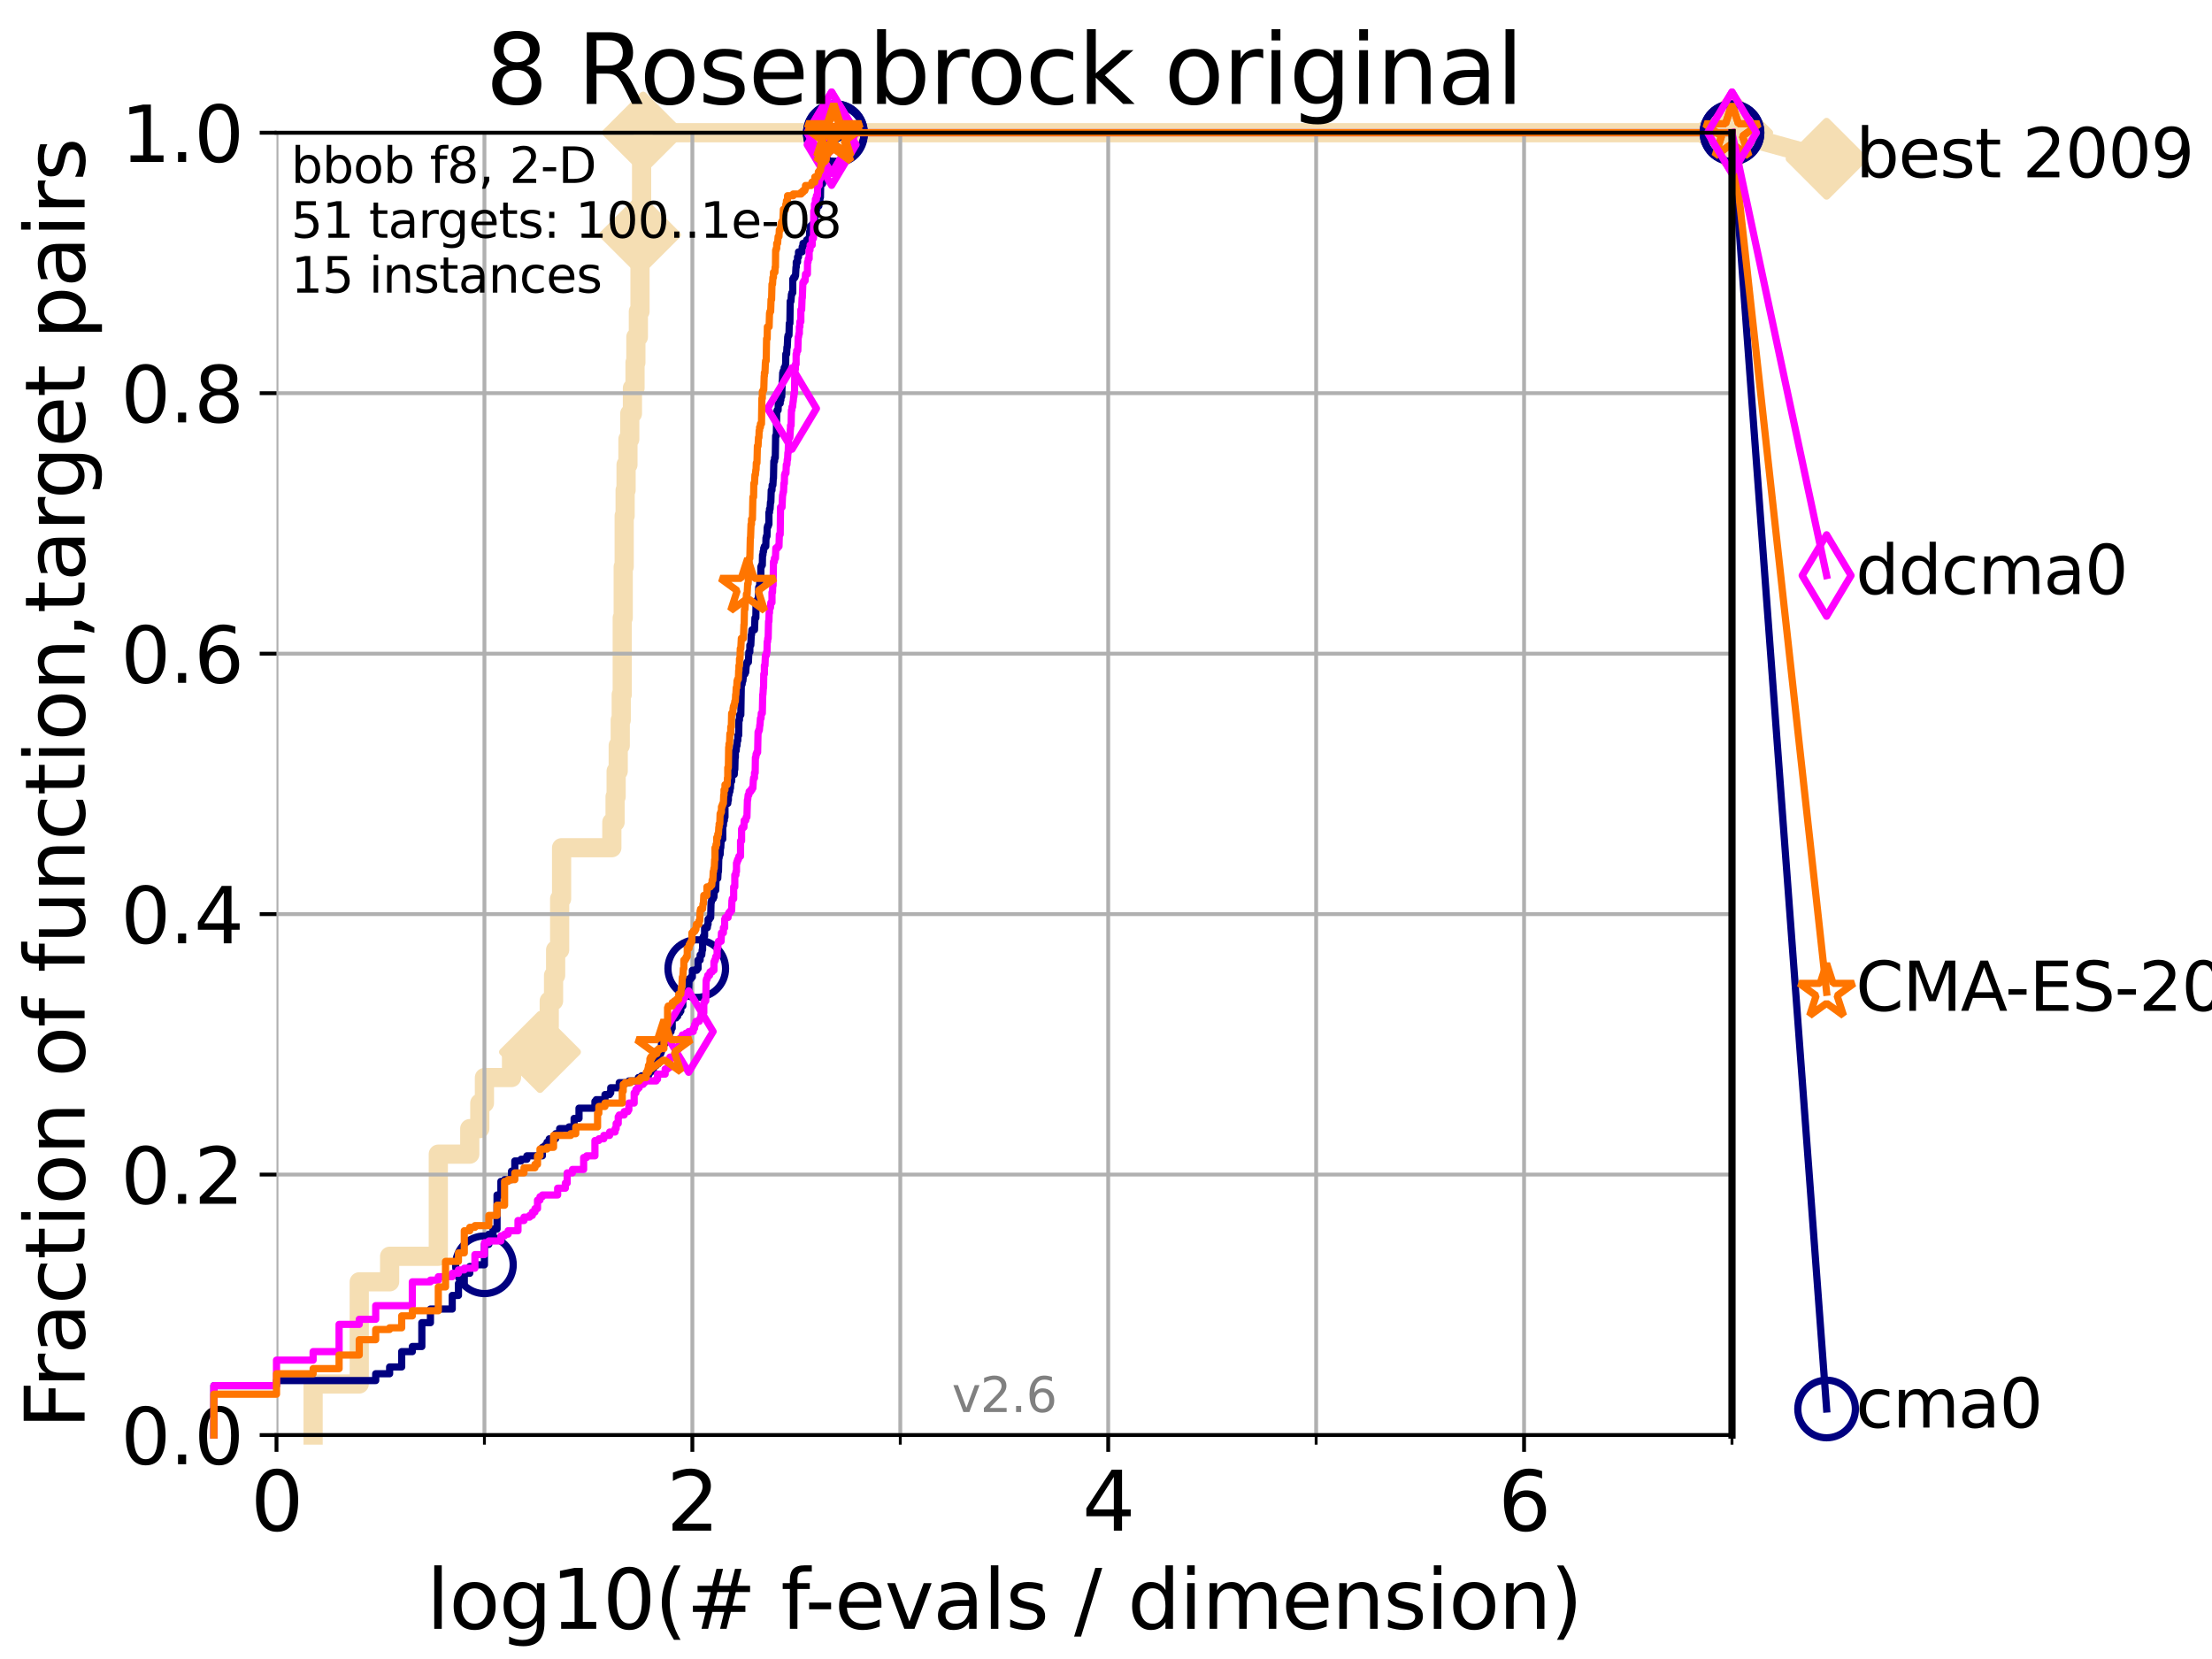 <?xml version="1.0" encoding="utf-8" standalone="no"?>
<!DOCTYPE svg PUBLIC "-//W3C//DTD SVG 1.1//EN"
  "http://www.w3.org/Graphics/SVG/1.1/DTD/svg11.dtd">
<svg xmlns:xlink="http://www.w3.org/1999/xlink" width="460.8pt" height="345.6pt" viewBox="0 0 460.8 345.6" xmlns="http://www.w3.org/2000/svg" version="1.1">
 <defs>
  <style type="text/css">*{stroke-linejoin: round; stroke-linecap: butt}</style>
 </defs>
 <g id="figure_1">
  <g id="patch_1">
   <path d="M 0 345.6 
L 460.8 345.6 
L 460.8 0 
L 0 0 
z
" style="fill: #ffffff"/>
  </g>
  <g id="axes_1">
   <g id="patch_2">
    <path d="M 57.6 298.944 
L 360.806 298.944 
L 360.806 27.648 
L 57.6 27.648 
z
" style="fill: #ffffff"/>
   </g>
   <g id="line2d_1">
    <path d="M 65.227 298.944 
L 65.227 288.305 
L 74.837 288.305 
L 74.837 267.027 
L 81.166 267.027 
L 81.166 261.707 
L 91.306 261.707 
L 91.306 240.429 
L 97.858 240.429 
L 97.858 235.11 
L 99.95 235.11 
L 99.95 229.79 
L 100.915 229.79 
L 100.915 224.471 
L 106.561 224.471 
L 106.561 219.151 
L 112.488 219.151 
L 112.488 213.832 
L 114.419 213.832 
L 114.419 208.512 
L 115.315 208.512 
L 115.315 203.192 
L 115.747 203.192 
L 115.747 197.873 
L 116.584 197.873 
L 116.584 187.234 
L 116.988 187.234 
L 116.988 176.595 
L 127.458 176.595 
L 127.458 171.275 
L 128.134 171.275 
L 128.134 165.956 
L 128.354 165.956 
L 128.354 160.636 
L 128.786 160.636 
L 128.786 155.317 
L 129.209 155.317 
L 129.209 149.997 
L 129.417 149.997 
L 129.417 144.678 
L 129.623 144.678 
L 129.623 128.719 
L 129.826 128.719 
L 129.826 118.08 
L 130.027 118.08 
L 130.027 107.441 
L 130.226 107.441 
L 130.226 102.121 
L 130.423 102.121 
L 130.423 96.802 
L 130.811 96.802 
L 130.811 91.482 
L 131.191 91.482 
L 131.191 86.163 
L 131.747 86.163 
L 131.747 80.843 
L 132.287 80.843 
L 132.287 75.524 
L 132.464 75.524 
L 132.464 70.204 
L 132.984 70.204 
L 132.984 64.885 
L 133.323 64.885 
L 133.323 48.926 
L 133.656 48.926 
L 133.656 32.968 
L 133.983 32.968 
L 133.983 27.648 
L 360.806 27.648 
" style="fill: none; stroke: #f5deb3; stroke-width: 4; stroke-linecap: square"/>
   </g>
   <g id="line2d_2">
    <defs>
     <path id="m4f297e1e14" d="M -0 7.778 
L 7.778 0 
L 0 -7.778 
L -7.778 -0 
z
" style="stroke: #f5deb3; stroke-width: 1.5; stroke-linejoin: miter"/>
    </defs>
    <g>
     <use xlink:href="#m4f297e1e14" x="112.488" y="219.151" style="fill: #f5deb3; stroke: #f5deb3; stroke-width: 1.5; stroke-linejoin: miter"/>
     <use xlink:href="#m4f297e1e14" x="133.323" y="48.926" style="fill: #f5deb3; stroke: #f5deb3; stroke-width: 1.5; stroke-linejoin: miter"/>
     <use xlink:href="#m4f297e1e14" x="133.983" y="27.648" style="fill: #f5deb3; stroke: #f5deb3; stroke-width: 1.5; stroke-linejoin: miter"/>
     <use xlink:href="#m4f297e1e14" x="133.983" y="27.648" style="fill: #f5deb3; stroke: #f5deb3; stroke-width: 1.5; stroke-linejoin: miter"/>
     <use xlink:href="#m4f297e1e14" x="360.806" y="27.648" style="fill: #f5deb3; stroke: #f5deb3; stroke-width: 1.5; stroke-linejoin: miter"/>
    </g>
   </g>
   <g id="line2d_3">
    <path style="fill: none; stroke: #f5deb3; stroke-width: 4; stroke-linecap: square"/>
    <g/>
   </g>
   <g id="line2d_4">
    <path d="M 360.806 27.648 
L 380.515 33.074 
" style="fill: none; stroke: #f5deb3; stroke-width: 4; stroke-linecap: square"/>
    <g>
     <use xlink:href="#m4f297e1e14" x="360.806" y="27.648" style="fill: #f5deb3; stroke: #f5deb3; stroke-width: 1.5; stroke-linejoin: miter"/>
     <use xlink:href="#m4f297e1e14" x="380.515" y="33.074" style="fill: #f5deb3; stroke: #f5deb3; stroke-width: 1.5; stroke-linejoin: miter"/>
    </g>
   </g>
   <g id="matplotlib.axis_1">
    <g id="xtick_1">
     <g id="line2d_5">
      <path d="M 57.6 298.944 
L 57.6 27.648 
" clip-path="url(#pd5918ffb57)" style="fill: none; stroke: #b0b0b0; stroke-width: 0.8; stroke-linecap: square"/>
     </g>
     <g id="line2d_6">
      <defs>
       <path id="m1bb521140b" d="M 0 0 
L 0 3.5 
" style="stroke: #000000; stroke-width: 0.8"/>
      </defs>
      <g>
       <use xlink:href="#m1bb521140b" x="57.6" y="298.944" style="stroke: #000000; stroke-width: 0.8"/>
      </g>
     </g>
     <g id="text_1">
      <!-- 0 -->
      <g transform="translate(52.192 318.861)scale(0.17 -0.17)">
       <defs>
        <path id="DejaVuSans-30" d="M 2034 4250 
Q 1547 4250 1301 3770 
Q 1056 3291 1056 2328 
Q 1056 1369 1301 889 
Q 1547 409 2034 409 
Q 2525 409 2770 889 
Q 3016 1369 3016 2328 
Q 3016 3291 2770 3770 
Q 2525 4250 2034 4250 
z
M 2034 4750 
Q 2819 4750 3233 4129 
Q 3647 3509 3647 2328 
Q 3647 1150 3233 529 
Q 2819 -91 2034 -91 
Q 1250 -91 836 529 
Q 422 1150 422 2328 
Q 422 3509 836 4129 
Q 1250 4750 2034 4750 
z
" transform="scale(0.016)"/>
       </defs>
       <use xlink:href="#DejaVuSans-30"/>
      </g>
     </g>
    </g>
    <g id="xtick_2">
     <g id="line2d_7">
      <path d="M 144.23 298.944 
L 144.23 27.648 
" clip-path="url(#pd5918ffb57)" style="fill: none; stroke: #b0b0b0; stroke-width: 0.8; stroke-linecap: square"/>
     </g>
     <g id="line2d_8">
      <g>
       <use xlink:href="#m1bb521140b" x="144.23" y="298.944" style="stroke: #000000; stroke-width: 0.8"/>
      </g>
     </g>
     <g id="text_2">
      <!-- 2 -->
      <g transform="translate(138.822 318.861)scale(0.17 -0.17)">
       <defs>
        <path id="DejaVuSans-32" d="M 1228 531 
L 3431 531 
L 3431 0 
L 469 0 
L 469 531 
Q 828 903 1448 1529 
Q 2069 2156 2228 2338 
Q 2531 2678 2651 2914 
Q 2772 3150 2772 3378 
Q 2772 3750 2511 3984 
Q 2250 4219 1831 4219 
Q 1534 4219 1204 4116 
Q 875 4013 500 3803 
L 500 4441 
Q 881 4594 1212 4672 
Q 1544 4750 1819 4750 
Q 2544 4750 2975 4387 
Q 3406 4025 3406 3419 
Q 3406 3131 3298 2873 
Q 3191 2616 2906 2266 
Q 2828 2175 2409 1742 
Q 1991 1309 1228 531 
z
" transform="scale(0.016)"/>
       </defs>
       <use xlink:href="#DejaVuSans-32"/>
      </g>
     </g>
    </g>
    <g id="xtick_3">
     <g id="line2d_9">
      <path d="M 230.861 298.944 
L 230.861 27.648 
" clip-path="url(#pd5918ffb57)" style="fill: none; stroke: #b0b0b0; stroke-width: 0.8; stroke-linecap: square"/>
     </g>
     <g id="line2d_10">
      <g>
       <use xlink:href="#m1bb521140b" x="230.861" y="298.944" style="stroke: #000000; stroke-width: 0.8"/>
      </g>
     </g>
     <g id="text_3">
      <!-- 4 -->
      <g transform="translate(225.453 318.861)scale(0.17 -0.17)">
       <defs>
        <path id="DejaVuSans-34" d="M 2419 4116 
L 825 1625 
L 2419 1625 
L 2419 4116 
z
M 2253 4666 
L 3047 4666 
L 3047 1625 
L 3713 1625 
L 3713 1100 
L 3047 1100 
L 3047 0 
L 2419 0 
L 2419 1100 
L 313 1100 
L 313 1709 
L 2253 4666 
z
" transform="scale(0.016)"/>
       </defs>
       <use xlink:href="#DejaVuSans-34"/>
      </g>
     </g>
    </g>
    <g id="xtick_4">
     <g id="line2d_11">
      <path d="M 317.491 298.944 
L 317.491 27.648 
" clip-path="url(#pd5918ffb57)" style="fill: none; stroke: #b0b0b0; stroke-width: 0.8; stroke-linecap: square"/>
     </g>
     <g id="line2d_12">
      <g>
       <use xlink:href="#m1bb521140b" x="317.491" y="298.944" style="stroke: #000000; stroke-width: 0.8"/>
      </g>
     </g>
     <g id="text_4">
      <!-- 6 -->
      <g transform="translate(312.083 318.861)scale(0.17 -0.17)">
       <defs>
        <path id="DejaVuSans-36" d="M 2113 2584 
Q 1688 2584 1439 2293 
Q 1191 2003 1191 1497 
Q 1191 994 1439 701 
Q 1688 409 2113 409 
Q 2538 409 2786 701 
Q 3034 994 3034 1497 
Q 3034 2003 2786 2293 
Q 2538 2584 2113 2584 
z
M 3366 4563 
L 3366 3988 
Q 3128 4100 2886 4159 
Q 2644 4219 2406 4219 
Q 1781 4219 1451 3797 
Q 1122 3375 1075 2522 
Q 1259 2794 1537 2939 
Q 1816 3084 2150 3084 
Q 2853 3084 3261 2657 
Q 3669 2231 3669 1497 
Q 3669 778 3244 343 
Q 2819 -91 2113 -91 
Q 1303 -91 875 529 
Q 447 1150 447 2328 
Q 447 3434 972 4092 
Q 1497 4750 2381 4750 
Q 2619 4750 2861 4703 
Q 3103 4656 3366 4563 
z
" transform="scale(0.016)"/>
       </defs>
       <use xlink:href="#DejaVuSans-36"/>
      </g>
     </g>
    </g>
    <g id="xtick_5">
     <g id="line2d_13">
      <path d="M 100.915 298.944 
L 100.915 27.648 
" clip-path="url(#pd5918ffb57)" style="fill: none; stroke: #b0b0b0; stroke-width: 0.8; stroke-linecap: square"/>
     </g>
     <g id="line2d_14">
      <defs>
       <path id="m233250d027" d="M 0 0 
L 0 2 
" style="stroke: #000000; stroke-width: 0.6"/>
      </defs>
      <g>
       <use xlink:href="#m233250d027" x="100.915" y="298.944" style="stroke: #000000; stroke-width: 0.6"/>
      </g>
     </g>
    </g>
    <g id="xtick_6">
     <g id="line2d_15">
      <path d="M 187.546 298.944 
L 187.546 27.648 
" clip-path="url(#pd5918ffb57)" style="fill: none; stroke: #b0b0b0; stroke-width: 0.8; stroke-linecap: square"/>
     </g>
     <g id="line2d_16">
      <g>
       <use xlink:href="#m233250d027" x="187.546" y="298.944" style="stroke: #000000; stroke-width: 0.6"/>
      </g>
     </g>
    </g>
    <g id="xtick_7">
     <g id="line2d_17">
      <path d="M 274.176 298.944 
L 274.176 27.648 
" clip-path="url(#pd5918ffb57)" style="fill: none; stroke: #b0b0b0; stroke-width: 0.8; stroke-linecap: square"/>
     </g>
     <g id="line2d_18">
      <g>
       <use xlink:href="#m233250d027" x="274.176" y="298.944" style="stroke: #000000; stroke-width: 0.6"/>
      </g>
     </g>
    </g>
    <g id="xtick_8">
     <g id="line2d_19">
      <path d="M 360.806 298.944 
L 360.806 27.648 
" clip-path="url(#pd5918ffb57)" style="fill: none; stroke: #b0b0b0; stroke-width: 0.8; stroke-linecap: square"/>
     </g>
     <g id="line2d_20">
      <g>
       <use xlink:href="#m233250d027" x="360.806" y="298.944" style="stroke: #000000; stroke-width: 0.6"/>
      </g>
     </g>
    </g>
    <g id="text_5">
     <!-- log10(# f-evals / dimension) -->
     <g transform="translate(88.823 339.314)scale(0.17 -0.17)">
      <defs>
       <path id="DejaVuSans-6c" d="M 603 4863 
L 1178 4863 
L 1178 0 
L 603 0 
L 603 4863 
z
" transform="scale(0.016)"/>
       <path id="DejaVuSans-6f" d="M 1959 3097 
Q 1497 3097 1228 2736 
Q 959 2375 959 1747 
Q 959 1119 1226 758 
Q 1494 397 1959 397 
Q 2419 397 2687 759 
Q 2956 1122 2956 1747 
Q 2956 2369 2687 2733 
Q 2419 3097 1959 3097 
z
M 1959 3584 
Q 2709 3584 3137 3096 
Q 3566 2609 3566 1747 
Q 3566 888 3137 398 
Q 2709 -91 1959 -91 
Q 1206 -91 779 398 
Q 353 888 353 1747 
Q 353 2609 779 3096 
Q 1206 3584 1959 3584 
z
" transform="scale(0.016)"/>
       <path id="DejaVuSans-67" d="M 2906 1791 
Q 2906 2416 2648 2759 
Q 2391 3103 1925 3103 
Q 1463 3103 1205 2759 
Q 947 2416 947 1791 
Q 947 1169 1205 825 
Q 1463 481 1925 481 
Q 2391 481 2648 825 
Q 2906 1169 2906 1791 
z
M 3481 434 
Q 3481 -459 3084 -895 
Q 2688 -1331 1869 -1331 
Q 1566 -1331 1297 -1286 
Q 1028 -1241 775 -1147 
L 775 -588 
Q 1028 -725 1275 -790 
Q 1522 -856 1778 -856 
Q 2344 -856 2625 -561 
Q 2906 -266 2906 331 
L 2906 616 
Q 2728 306 2450 153 
Q 2172 0 1784 0 
Q 1141 0 747 490 
Q 353 981 353 1791 
Q 353 2603 747 3093 
Q 1141 3584 1784 3584 
Q 2172 3584 2450 3431 
Q 2728 3278 2906 2969 
L 2906 3500 
L 3481 3500 
L 3481 434 
z
" transform="scale(0.016)"/>
       <path id="DejaVuSans-31" d="M 794 531 
L 1825 531 
L 1825 4091 
L 703 3866 
L 703 4441 
L 1819 4666 
L 2450 4666 
L 2450 531 
L 3481 531 
L 3481 0 
L 794 0 
L 794 531 
z
" transform="scale(0.016)"/>
       <path id="DejaVuSans-28" d="M 1984 4856 
Q 1566 4138 1362 3434 
Q 1159 2731 1159 2009 
Q 1159 1288 1364 580 
Q 1569 -128 1984 -844 
L 1484 -844 
Q 1016 -109 783 600 
Q 550 1309 550 2009 
Q 550 2706 781 3412 
Q 1013 4119 1484 4856 
L 1984 4856 
z
" transform="scale(0.016)"/>
       <path id="DejaVuSans-23" d="M 3272 2816 
L 2363 2816 
L 2100 1772 
L 3016 1772 
L 3272 2816 
z
M 2803 4594 
L 2478 3297 
L 3391 3297 
L 3719 4594 
L 4219 4594 
L 3897 3297 
L 4872 3297 
L 4872 2816 
L 3775 2816 
L 3519 1772 
L 4513 1772 
L 4513 1294 
L 3397 1294 
L 3072 0 
L 2572 0 
L 2894 1294 
L 1978 1294 
L 1656 0 
L 1153 0 
L 1478 1294 
L 494 1294 
L 494 1772 
L 1594 1772 
L 1856 2816 
L 850 2816 
L 850 3297 
L 1978 3297 
L 2297 4594 
L 2803 4594 
z
" transform="scale(0.016)"/>
       <path id="DejaVuSans-20" transform="scale(0.016)"/>
       <path id="DejaVuSans-66" d="M 2375 4863 
L 2375 4384 
L 1825 4384 
Q 1516 4384 1395 4259 
Q 1275 4134 1275 3809 
L 1275 3500 
L 2222 3500 
L 2222 3053 
L 1275 3053 
L 1275 0 
L 697 0 
L 697 3053 
L 147 3053 
L 147 3500 
L 697 3500 
L 697 3744 
Q 697 4328 969 4595 
Q 1241 4863 1831 4863 
L 2375 4863 
z
" transform="scale(0.016)"/>
       <path id="DejaVuSans-2d" d="M 313 2009 
L 1997 2009 
L 1997 1497 
L 313 1497 
L 313 2009 
z
" transform="scale(0.016)"/>
       <path id="DejaVuSans-65" d="M 3597 1894 
L 3597 1613 
L 953 1613 
Q 991 1019 1311 708 
Q 1631 397 2203 397 
Q 2534 397 2845 478 
Q 3156 559 3463 722 
L 3463 178 
Q 3153 47 2828 -22 
Q 2503 -91 2169 -91 
Q 1331 -91 842 396 
Q 353 884 353 1716 
Q 353 2575 817 3079 
Q 1281 3584 2069 3584 
Q 2775 3584 3186 3129 
Q 3597 2675 3597 1894 
z
M 3022 2063 
Q 3016 2534 2758 2815 
Q 2500 3097 2075 3097 
Q 1594 3097 1305 2825 
Q 1016 2553 972 2059 
L 3022 2063 
z
" transform="scale(0.016)"/>
       <path id="DejaVuSans-76" d="M 191 3500 
L 800 3500 
L 1894 563 
L 2988 3500 
L 3597 3500 
L 2284 0 
L 1503 0 
L 191 3500 
z
" transform="scale(0.016)"/>
       <path id="DejaVuSans-61" d="M 2194 1759 
Q 1497 1759 1228 1600 
Q 959 1441 959 1056 
Q 959 750 1161 570 
Q 1363 391 1709 391 
Q 2188 391 2477 730 
Q 2766 1069 2766 1631 
L 2766 1759 
L 2194 1759 
z
M 3341 1997 
L 3341 0 
L 2766 0 
L 2766 531 
Q 2569 213 2275 61 
Q 1981 -91 1556 -91 
Q 1019 -91 701 211 
Q 384 513 384 1019 
Q 384 1609 779 1909 
Q 1175 2209 1959 2209 
L 2766 2209 
L 2766 2266 
Q 2766 2663 2505 2880 
Q 2244 3097 1772 3097 
Q 1472 3097 1187 3025 
Q 903 2953 641 2809 
L 641 3341 
Q 956 3463 1253 3523 
Q 1550 3584 1831 3584 
Q 2591 3584 2966 3190 
Q 3341 2797 3341 1997 
z
" transform="scale(0.016)"/>
       <path id="DejaVuSans-73" d="M 2834 3397 
L 2834 2853 
Q 2591 2978 2328 3040 
Q 2066 3103 1784 3103 
Q 1356 3103 1142 2972 
Q 928 2841 928 2578 
Q 928 2378 1081 2264 
Q 1234 2150 1697 2047 
L 1894 2003 
Q 2506 1872 2764 1633 
Q 3022 1394 3022 966 
Q 3022 478 2636 193 
Q 2250 -91 1575 -91 
Q 1294 -91 989 -36 
Q 684 19 347 128 
L 347 722 
Q 666 556 975 473 
Q 1284 391 1588 391 
Q 1994 391 2212 530 
Q 2431 669 2431 922 
Q 2431 1156 2273 1281 
Q 2116 1406 1581 1522 
L 1381 1569 
Q 847 1681 609 1914 
Q 372 2147 372 2553 
Q 372 3047 722 3315 
Q 1072 3584 1716 3584 
Q 2034 3584 2315 3537 
Q 2597 3491 2834 3397 
z
" transform="scale(0.016)"/>
       <path id="DejaVuSans-2f" d="M 1625 4666 
L 2156 4666 
L 531 -594 
L 0 -594 
L 1625 4666 
z
" transform="scale(0.016)"/>
       <path id="DejaVuSans-64" d="M 2906 2969 
L 2906 4863 
L 3481 4863 
L 3481 0 
L 2906 0 
L 2906 525 
Q 2725 213 2448 61 
Q 2172 -91 1784 -91 
Q 1150 -91 751 415 
Q 353 922 353 1747 
Q 353 2572 751 3078 
Q 1150 3584 1784 3584 
Q 2172 3584 2448 3432 
Q 2725 3281 2906 2969 
z
M 947 1747 
Q 947 1113 1208 752 
Q 1469 391 1925 391 
Q 2381 391 2643 752 
Q 2906 1113 2906 1747 
Q 2906 2381 2643 2742 
Q 2381 3103 1925 3103 
Q 1469 3103 1208 2742 
Q 947 2381 947 1747 
z
" transform="scale(0.016)"/>
       <path id="DejaVuSans-69" d="M 603 3500 
L 1178 3500 
L 1178 0 
L 603 0 
L 603 3500 
z
M 603 4863 
L 1178 4863 
L 1178 4134 
L 603 4134 
L 603 4863 
z
" transform="scale(0.016)"/>
       <path id="DejaVuSans-6d" d="M 3328 2828 
Q 3544 3216 3844 3400 
Q 4144 3584 4550 3584 
Q 5097 3584 5394 3201 
Q 5691 2819 5691 2113 
L 5691 0 
L 5113 0 
L 5113 2094 
Q 5113 2597 4934 2840 
Q 4756 3084 4391 3084 
Q 3944 3084 3684 2787 
Q 3425 2491 3425 1978 
L 3425 0 
L 2847 0 
L 2847 2094 
Q 2847 2600 2669 2842 
Q 2491 3084 2119 3084 
Q 1678 3084 1418 2786 
Q 1159 2488 1159 1978 
L 1159 0 
L 581 0 
L 581 3500 
L 1159 3500 
L 1159 2956 
Q 1356 3278 1631 3431 
Q 1906 3584 2284 3584 
Q 2666 3584 2933 3390 
Q 3200 3197 3328 2828 
z
" transform="scale(0.016)"/>
       <path id="DejaVuSans-6e" d="M 3513 2113 
L 3513 0 
L 2938 0 
L 2938 2094 
Q 2938 2591 2744 2837 
Q 2550 3084 2163 3084 
Q 1697 3084 1428 2787 
Q 1159 2491 1159 1978 
L 1159 0 
L 581 0 
L 581 3500 
L 1159 3500 
L 1159 2956 
Q 1366 3272 1645 3428 
Q 1925 3584 2291 3584 
Q 2894 3584 3203 3211 
Q 3513 2838 3513 2113 
z
" transform="scale(0.016)"/>
       <path id="DejaVuSans-29" d="M 513 4856 
L 1013 4856 
Q 1481 4119 1714 3412 
Q 1947 2706 1947 2009 
Q 1947 1309 1714 600 
Q 1481 -109 1013 -844 
L 513 -844 
Q 928 -128 1133 580 
Q 1338 1288 1338 2009 
Q 1338 2731 1133 3434 
Q 928 4138 513 4856 
z
" transform="scale(0.016)"/>
      </defs>
      <use xlink:href="#DejaVuSans-6c"/>
      <use xlink:href="#DejaVuSans-6f" x="27.783"/>
      <use xlink:href="#DejaVuSans-67" x="88.965"/>
      <use xlink:href="#DejaVuSans-31" x="152.441"/>
      <use xlink:href="#DejaVuSans-30" x="216.064"/>
      <use xlink:href="#DejaVuSans-28" x="279.688"/>
      <use xlink:href="#DejaVuSans-23" x="318.701"/>
      <use xlink:href="#DejaVuSans-20" x="402.49"/>
      <use xlink:href="#DejaVuSans-66" x="434.277"/>
      <use xlink:href="#DejaVuSans-2d" x="463.982"/>
      <use xlink:href="#DejaVuSans-65" x="500.066"/>
      <use xlink:href="#DejaVuSans-76" x="561.59"/>
      <use xlink:href="#DejaVuSans-61" x="620.77"/>
      <use xlink:href="#DejaVuSans-6c" x="682.049"/>
      <use xlink:href="#DejaVuSans-73" x="709.832"/>
      <use xlink:href="#DejaVuSans-20" x="761.932"/>
      <use xlink:href="#DejaVuSans-2f" x="793.719"/>
      <use xlink:href="#DejaVuSans-20" x="827.41"/>
      <use xlink:href="#DejaVuSans-64" x="859.197"/>
      <use xlink:href="#DejaVuSans-69" x="922.674"/>
      <use xlink:href="#DejaVuSans-6d" x="950.457"/>
      <use xlink:href="#DejaVuSans-65" x="1047.869"/>
      <use xlink:href="#DejaVuSans-6e" x="1109.393"/>
      <use xlink:href="#DejaVuSans-73" x="1172.771"/>
      <use xlink:href="#DejaVuSans-69" x="1224.871"/>
      <use xlink:href="#DejaVuSans-6f" x="1252.654"/>
      <use xlink:href="#DejaVuSans-6e" x="1313.836"/>
      <use xlink:href="#DejaVuSans-29" x="1377.215"/>
     </g>
    </g>
   </g>
   <g id="matplotlib.axis_2">
    <g id="ytick_1">
     <g id="line2d_21">
      <path d="M 57.6 298.944 
L 360.806 298.944 
" clip-path="url(#pd5918ffb57)" style="fill: none; stroke: #b0b0b0; stroke-width: 0.8; stroke-linecap: square"/>
     </g>
     <g id="line2d_22">
      <defs>
       <path id="m4dbeadd203" d="M 0 0 
L -3.5 0 
" style="stroke: #000000; stroke-width: 0.8"/>
      </defs>
      <g>
       <use xlink:href="#m4dbeadd203" x="57.6" y="298.944" style="stroke: #000000; stroke-width: 0.8"/>
      </g>
     </g>
     <g id="text_6">
      <!-- 0.0 -->
      <g transform="translate(25.155 305.023)scale(0.16 -0.16)">
       <defs>
        <path id="DejaVuSans-2e" d="M 684 794 
L 1344 794 
L 1344 0 
L 684 0 
L 684 794 
z
" transform="scale(0.016)"/>
       </defs>
       <use xlink:href="#DejaVuSans-30"/>
       <use xlink:href="#DejaVuSans-2e" x="63.623"/>
       <use xlink:href="#DejaVuSans-30" x="95.41"/>
      </g>
     </g>
    </g>
    <g id="ytick_2">
     <g id="line2d_23">
      <path d="M 57.6 244.685 
L 360.806 244.685 
" clip-path="url(#pd5918ffb57)" style="fill: none; stroke: #b0b0b0; stroke-width: 0.8; stroke-linecap: square"/>
     </g>
     <g id="line2d_24">
      <g>
       <use xlink:href="#m4dbeadd203" x="57.6" y="244.685" style="stroke: #000000; stroke-width: 0.8"/>
      </g>
     </g>
     <g id="text_7">
      <!-- 0.2 -->
      <g transform="translate(25.155 250.764)scale(0.16 -0.16)">
       <use xlink:href="#DejaVuSans-30"/>
       <use xlink:href="#DejaVuSans-2e" x="63.623"/>
       <use xlink:href="#DejaVuSans-32" x="95.41"/>
      </g>
     </g>
    </g>
    <g id="ytick_3">
     <g id="line2d_25">
      <path d="M 57.6 190.426 
L 360.806 190.426 
" clip-path="url(#pd5918ffb57)" style="fill: none; stroke: #b0b0b0; stroke-width: 0.8; stroke-linecap: square"/>
     </g>
     <g id="line2d_26">
      <g>
       <use xlink:href="#m4dbeadd203" x="57.6" y="190.426" style="stroke: #000000; stroke-width: 0.8"/>
      </g>
     </g>
     <g id="text_8">
      <!-- 0.4 -->
      <g transform="translate(25.155 196.504)scale(0.16 -0.16)">
       <use xlink:href="#DejaVuSans-30"/>
       <use xlink:href="#DejaVuSans-2e" x="63.623"/>
       <use xlink:href="#DejaVuSans-34" x="95.41"/>
      </g>
     </g>
    </g>
    <g id="ytick_4">
     <g id="line2d_27">
      <path d="M 57.6 136.166 
L 360.806 136.166 
" clip-path="url(#pd5918ffb57)" style="fill: none; stroke: #b0b0b0; stroke-width: 0.8; stroke-linecap: square"/>
     </g>
     <g id="line2d_28">
      <g>
       <use xlink:href="#m4dbeadd203" x="57.6" y="136.166" style="stroke: #000000; stroke-width: 0.8"/>
      </g>
     </g>
     <g id="text_9">
      <!-- 0.6 -->
      <g transform="translate(25.155 142.245)scale(0.16 -0.16)">
       <use xlink:href="#DejaVuSans-30"/>
       <use xlink:href="#DejaVuSans-2e" x="63.623"/>
       <use xlink:href="#DejaVuSans-36" x="95.41"/>
      </g>
     </g>
    </g>
    <g id="ytick_5">
     <g id="line2d_29">
      <path d="M 57.6 81.907 
L 360.806 81.907 
" clip-path="url(#pd5918ffb57)" style="fill: none; stroke: #b0b0b0; stroke-width: 0.8; stroke-linecap: square"/>
     </g>
     <g id="line2d_30">
      <g>
       <use xlink:href="#m4dbeadd203" x="57.6" y="81.907" style="stroke: #000000; stroke-width: 0.8"/>
      </g>
     </g>
     <g id="text_10">
      <!-- 0.8 -->
      <g transform="translate(25.155 87.986)scale(0.16 -0.16)">
       <defs>
        <path id="DejaVuSans-38" d="M 2034 2216 
Q 1584 2216 1326 1975 
Q 1069 1734 1069 1313 
Q 1069 891 1326 650 
Q 1584 409 2034 409 
Q 2484 409 2743 651 
Q 3003 894 3003 1313 
Q 3003 1734 2745 1975 
Q 2488 2216 2034 2216 
z
M 1403 2484 
Q 997 2584 770 2862 
Q 544 3141 544 3541 
Q 544 4100 942 4425 
Q 1341 4750 2034 4750 
Q 2731 4750 3128 4425 
Q 3525 4100 3525 3541 
Q 3525 3141 3298 2862 
Q 3072 2584 2669 2484 
Q 3125 2378 3379 2068 
Q 3634 1759 3634 1313 
Q 3634 634 3220 271 
Q 2806 -91 2034 -91 
Q 1263 -91 848 271 
Q 434 634 434 1313 
Q 434 1759 690 2068 
Q 947 2378 1403 2484 
z
M 1172 3481 
Q 1172 3119 1398 2916 
Q 1625 2713 2034 2713 
Q 2441 2713 2670 2916 
Q 2900 3119 2900 3481 
Q 2900 3844 2670 4047 
Q 2441 4250 2034 4250 
Q 1625 4250 1398 4047 
Q 1172 3844 1172 3481 
z
" transform="scale(0.016)"/>
       </defs>
       <use xlink:href="#DejaVuSans-30"/>
       <use xlink:href="#DejaVuSans-2e" x="63.623"/>
       <use xlink:href="#DejaVuSans-38" x="95.41"/>
      </g>
     </g>
    </g>
    <g id="ytick_6">
     <g id="line2d_31">
      <path d="M 57.6 27.648 
L 360.806 27.648 
" clip-path="url(#pd5918ffb57)" style="fill: none; stroke: #b0b0b0; stroke-width: 0.8; stroke-linecap: square"/>
     </g>
     <g id="line2d_32">
      <g>
       <use xlink:href="#m4dbeadd203" x="57.6" y="27.648" style="stroke: #000000; stroke-width: 0.8"/>
      </g>
     </g>
     <g id="text_11">
      <!-- 1.0 -->
      <g transform="translate(25.155 33.727)scale(0.16 -0.16)">
       <use xlink:href="#DejaVuSans-31"/>
       <use xlink:href="#DejaVuSans-2e" x="63.623"/>
       <use xlink:href="#DejaVuSans-30" x="95.41"/>
      </g>
     </g>
    </g>
    <g id="text_12">
     <!-- Fraction of function,target pairs -->
     <g transform="translate(17.62 297.681)rotate(-90)scale(0.17 -0.17)">
      <defs>
       <path id="DejaVuSans-46" d="M 628 4666 
L 3309 4666 
L 3309 4134 
L 1259 4134 
L 1259 2759 
L 3109 2759 
L 3109 2228 
L 1259 2228 
L 1259 0 
L 628 0 
L 628 4666 
z
" transform="scale(0.016)"/>
       <path id="DejaVuSans-72" d="M 2631 2963 
Q 2534 3019 2420 3045 
Q 2306 3072 2169 3072 
Q 1681 3072 1420 2755 
Q 1159 2438 1159 1844 
L 1159 0 
L 581 0 
L 581 3500 
L 1159 3500 
L 1159 2956 
Q 1341 3275 1631 3429 
Q 1922 3584 2338 3584 
Q 2397 3584 2469 3576 
Q 2541 3569 2628 3553 
L 2631 2963 
z
" transform="scale(0.016)"/>
       <path id="DejaVuSans-63" d="M 3122 3366 
L 3122 2828 
Q 2878 2963 2633 3030 
Q 2388 3097 2138 3097 
Q 1578 3097 1268 2742 
Q 959 2388 959 1747 
Q 959 1106 1268 751 
Q 1578 397 2138 397 
Q 2388 397 2633 464 
Q 2878 531 3122 666 
L 3122 134 
Q 2881 22 2623 -34 
Q 2366 -91 2075 -91 
Q 1284 -91 818 406 
Q 353 903 353 1747 
Q 353 2603 823 3093 
Q 1294 3584 2113 3584 
Q 2378 3584 2631 3529 
Q 2884 3475 3122 3366 
z
" transform="scale(0.016)"/>
       <path id="DejaVuSans-74" d="M 1172 4494 
L 1172 3500 
L 2356 3500 
L 2356 3053 
L 1172 3053 
L 1172 1153 
Q 1172 725 1289 603 
Q 1406 481 1766 481 
L 2356 481 
L 2356 0 
L 1766 0 
Q 1100 0 847 248 
Q 594 497 594 1153 
L 594 3053 
L 172 3053 
L 172 3500 
L 594 3500 
L 594 4494 
L 1172 4494 
z
" transform="scale(0.016)"/>
       <path id="DejaVuSans-75" d="M 544 1381 
L 544 3500 
L 1119 3500 
L 1119 1403 
Q 1119 906 1312 657 
Q 1506 409 1894 409 
Q 2359 409 2629 706 
Q 2900 1003 2900 1516 
L 2900 3500 
L 3475 3500 
L 3475 0 
L 2900 0 
L 2900 538 
Q 2691 219 2414 64 
Q 2138 -91 1772 -91 
Q 1169 -91 856 284 
Q 544 659 544 1381 
z
M 1991 3584 
L 1991 3584 
z
" transform="scale(0.016)"/>
       <path id="DejaVuSans-2c" d="M 750 794 
L 1409 794 
L 1409 256 
L 897 -744 
L 494 -744 
L 750 256 
L 750 794 
z
" transform="scale(0.016)"/>
       <path id="DejaVuSans-70" d="M 1159 525 
L 1159 -1331 
L 581 -1331 
L 581 3500 
L 1159 3500 
L 1159 2969 
Q 1341 3281 1617 3432 
Q 1894 3584 2278 3584 
Q 2916 3584 3314 3078 
Q 3713 2572 3713 1747 
Q 3713 922 3314 415 
Q 2916 -91 2278 -91 
Q 1894 -91 1617 61 
Q 1341 213 1159 525 
z
M 3116 1747 
Q 3116 2381 2855 2742 
Q 2594 3103 2138 3103 
Q 1681 3103 1420 2742 
Q 1159 2381 1159 1747 
Q 1159 1113 1420 752 
Q 1681 391 2138 391 
Q 2594 391 2855 752 
Q 3116 1113 3116 1747 
z
" transform="scale(0.016)"/>
      </defs>
      <use xlink:href="#DejaVuSans-46"/>
      <use xlink:href="#DejaVuSans-72" x="50.27"/>
      <use xlink:href="#DejaVuSans-61" x="91.383"/>
      <use xlink:href="#DejaVuSans-63" x="152.662"/>
      <use xlink:href="#DejaVuSans-74" x="207.643"/>
      <use xlink:href="#DejaVuSans-69" x="246.852"/>
      <use xlink:href="#DejaVuSans-6f" x="274.635"/>
      <use xlink:href="#DejaVuSans-6e" x="335.816"/>
      <use xlink:href="#DejaVuSans-20" x="399.195"/>
      <use xlink:href="#DejaVuSans-6f" x="430.982"/>
      <use xlink:href="#DejaVuSans-66" x="492.164"/>
      <use xlink:href="#DejaVuSans-20" x="527.369"/>
      <use xlink:href="#DejaVuSans-66" x="559.156"/>
      <use xlink:href="#DejaVuSans-75" x="594.361"/>
      <use xlink:href="#DejaVuSans-6e" x="657.74"/>
      <use xlink:href="#DejaVuSans-63" x="721.119"/>
      <use xlink:href="#DejaVuSans-74" x="776.1"/>
      <use xlink:href="#DejaVuSans-69" x="815.309"/>
      <use xlink:href="#DejaVuSans-6f" x="843.092"/>
      <use xlink:href="#DejaVuSans-6e" x="904.273"/>
      <use xlink:href="#DejaVuSans-2c" x="967.652"/>
      <use xlink:href="#DejaVuSans-74" x="999.439"/>
      <use xlink:href="#DejaVuSans-61" x="1038.648"/>
      <use xlink:href="#DejaVuSans-72" x="1099.928"/>
      <use xlink:href="#DejaVuSans-67" x="1139.291"/>
      <use xlink:href="#DejaVuSans-65" x="1202.768"/>
      <use xlink:href="#DejaVuSans-74" x="1264.291"/>
      <use xlink:href="#DejaVuSans-20" x="1303.5"/>
      <use xlink:href="#DejaVuSans-70" x="1335.287"/>
      <use xlink:href="#DejaVuSans-61" x="1398.764"/>
      <use xlink:href="#DejaVuSans-69" x="1460.043"/>
      <use xlink:href="#DejaVuSans-72" x="1487.826"/>
      <use xlink:href="#DejaVuSans-73" x="1528.939"/>
     </g>
    </g>
   </g>
   <g id="line2d_33">
    <defs>
     <path id="m9262bc3727" d="M 0 1.5 
C 0.398 1.5 0.779 1.342 1.061 1.061 
C 1.342 0.779 1.5 0.398 1.5 0 
C 1.5 -0.398 1.342 -0.779 1.061 -1.061 
C 0.779 -1.342 0.398 -1.5 0 -1.5 
C -0.398 -1.5 -0.779 -1.342 -1.061 -1.061 
C -1.342 -0.779 -1.5 -0.398 -1.5 0 
C -1.5 0.398 -1.342 0.779 -1.061 1.061 
C -0.779 1.342 -0.398 1.5 0 1.5 
z
" style="stroke: #f5deb3"/>
    </defs>
    <g>
     <use xlink:href="#m9262bc3727" x="133.983" y="27.648" style="fill: #f5deb3; stroke: #f5deb3"/>
     <use xlink:href="#m9262bc3727" x="133.983" y="27.648" style="fill: #f5deb3; stroke: #f5deb3"/>
    </g>
   </g>
   <g id="line2d_34">
    <defs>
     <path id="m74a7617d6d" d="M 0 1.5 
C 0.398 1.5 0.779 1.342 1.061 1.061 
C 1.342 0.779 1.5 0.398 1.5 0 
C 1.5 -0.398 1.342 -0.779 1.061 -1.061 
C 0.779 -1.342 0.398 -1.5 0 -1.5 
C -0.398 -1.5 -0.779 -1.342 -1.061 -1.061 
C -1.342 -0.779 -1.5 -0.398 -1.5 0 
C -1.5 0.398 -1.342 0.779 -1.061 1.061 
C -0.779 1.342 -0.398 1.5 0 1.5 
z
" style="stroke: #000080"/>
    </defs>
    <g>
     <use xlink:href="#m74a7617d6d" x="174.03" y="27.648" style="fill: #000080; stroke: #000080"/>
     <use xlink:href="#m74a7617d6d" x="174.03" y="27.648" style="fill: #000080; stroke: #000080"/>
    </g>
   </g>
   <g id="line2d_35">
    <path d="M 44.561 298.944 
L 44.561 288.66 
L 57.6 288.66 
L 57.6 287.596 
L 78.267 287.596 
L 78.267 286.177 
L 81.166 286.177 
L 81.166 284.759 
L 83.678 284.759 
L 83.678 281.567 
L 85.894 281.567 
L 85.894 280.503 
L 87.876 280.503 
L 87.876 275.538 
L 89.669 275.538 
L 89.669 272.701 
L 94.206 272.701 
L 94.206 269.864 
L 95.503 269.864 
L 95.503 267.381 
L 96.718 267.381 
L 96.718 265.254 
L 97.858 265.254 
L 97.858 263.835 
L 98.933 263.835 
L 98.933 263.48 
L 100.915 263.48 
L 100.915 259.225 
L 101.833 259.225 
L 101.833 257.097 
L 102.708 257.097 
L 102.708 256.033 
L 103.544 256.033 
L 103.544 248.94 
L 104.345 248.94 
L 104.345 246.103 
L 105.113 246.103 
L 105.113 245.749 
L 106.561 245.749 
L 106.561 243.976 
L 107.245 243.976 
L 107.245 241.848 
L 108.543 241.848 
L 108.543 241.493 
L 109.757 241.493 
L 109.757 240.784 
L 112.989 240.784 
L 112.989 239.011 
L 113.478 239.011 
L 113.478 238.656 
L 113.954 238.656 
L 113.954 237.947 
L 114.419 237.947 
L 114.419 237.237 
L 115.747 237.237 
L 115.747 236.174 
L 116.584 236.174 
L 116.584 235.11 
L 118.525 235.11 
L 118.525 234.755 
L 119.6 234.755 
L 119.6 232.982 
L 120.617 232.982 
L 120.617 230.854 
L 123.936 230.854 
L 123.936 229.435 
L 124.211 229.435 
L 124.211 229.081 
L 126.029 229.081 
L 126.029 228.017 
L 126.994 228.017 
L 126.994 227.662 
L 127.227 227.662 
L 127.227 226.598 
L 128.999 226.598 
L 128.999 225.534 
L 131.002 225.534 
L 131.002 225.18 
L 132.984 225.18 
L 132.984 224.471 
L 133.656 224.471 
L 133.656 224.116 
L 135.085 224.116 
L 135.085 223.407 
L 135.539 223.407 
L 135.539 223.052 
L 135.981 223.052 
L 135.981 222.697 
L 136.127 222.697 
L 136.127 221.988 
L 136.697 221.988 
L 136.697 221.634 
L 137.113 221.634 
L 137.113 219.506 
L 137.655 219.506 
L 137.655 219.151 
L 137.788 219.151 
L 137.788 217.378 
L 138.566 217.378 
L 138.566 217.023 
L 139.068 217.023 
L 139.068 215.959 
L 139.191 215.959 
L 139.191 215.605 
L 139.435 215.605 
L 139.435 214.895 
L 139.796 214.895 
L 139.796 214.186 
L 140.033 214.186 
L 140.033 212.058 
L 140.838 212.058 
L 140.838 211.704 
L 141.173 211.704 
L 141.173 210.994 
L 141.611 210.994 
L 141.611 210.64 
L 141.826 210.64 
L 141.826 209.576 
L 142.248 209.576 
L 142.248 207.803 
L 142.456 207.803 
L 142.456 207.448 
L 142.966 207.448 
L 143.066 206.384 
L 143.462 206.384 
L 143.56 203.902 
L 143.946 203.902 
L 143.946 203.547 
L 144.23 203.547 
L 144.23 202.129 
L 145.148 202.129 
L 145.148 201.774 
L 145.415 201.774 
L 145.415 200.001 
L 145.852 200.001 
L 145.852 198.937 
L 146.194 198.937 
L 146.278 197.873 
L 146.362 197.873 
L 146.362 195.39 
L 146.53 195.39 
L 146.53 195.036 
L 146.778 195.036 
L 146.778 193.263 
L 147.344 193.263 
L 147.424 192.553 
L 147.503 192.553 
L 147.503 191.49 
L 147.816 191.49 
L 147.816 191.135 
L 148.048 191.135 
L 148.125 187.943 
L 148.201 187.943 
L 148.277 187.234 
L 148.578 187.234 
L 148.578 186.879 
L 148.727 186.879 
L 148.801 185.461 
L 149.093 185.461 
L 149.166 182.978 
L 149.524 182.978 
L 149.595 181.56 
L 149.666 181.56 
L 149.736 178.723 
L 149.806 178.723 
L 149.876 178.013 
L 150.015 178.013 
L 150.084 176.595 
L 150.152 176.595 
L 150.221 175.176 
L 150.289 175.176 
L 150.289 174.822 
L 150.56 174.822 
L 150.56 171.985 
L 150.694 171.985 
L 150.76 170.921 
L 150.893 170.921 
L 150.893 170.211 
L 151.024 170.211 
L 151.024 167.374 
L 151.605 167.374 
L 151.669 166.665 
L 151.732 166.665 
L 151.732 165.601 
L 151.858 165.601 
L 151.92 164.892 
L 152.045 164.892 
L 152.107 164.183 
L 152.169 164.183 
L 152.23 162.764 
L 152.414 162.764 
L 152.475 161.346 
L 152.954 161.346 
L 153.013 160.282 
L 153.072 160.282 
L 153.131 157.799 
L 153.189 157.799 
L 153.189 156.381 
L 153.364 156.381 
L 153.421 155.317 
L 153.536 155.317 
L 153.594 154.253 
L 153.708 154.253 
L 153.708 153.189 
L 153.877 153.189 
L 153.934 149.997 
L 154.046 149.997 
L 154.046 148.933 
L 154.323 148.933 
L 154.432 142.55 
L 154.596 142.55 
L 154.65 141.841 
L 154.758 141.841 
L 154.865 140.777 
L 154.918 140.777 
L 154.918 140.422 
L 155.183 140.422 
L 155.183 140.067 
L 155.34 140.067 
L 155.444 138.649 
L 155.495 138.649 
L 155.599 137.94 
L 155.904 137.94 
L 156.005 135.812 
L 156.205 135.812 
L 156.205 134.393 
L 156.403 134.393 
L 156.502 132.265 
L 156.551 132.265 
L 156.648 131.202 
L 157.175 131.202 
L 157.27 128.719 
L 157.457 128.719 
L 157.503 125.173 
L 157.962 125.173 
L 158.053 122.336 
L 158.232 122.336 
L 158.321 120.208 
L 158.498 120.208 
L 158.498 118.08 
L 158.63 118.08 
L 158.63 117.725 
L 158.804 117.725 
L 158.848 115.598 
L 158.934 115.598 
L 158.977 114.888 
L 159.063 114.888 
L 159.105 114.179 
L 159.233 114.179 
L 159.233 113.824 
L 159.527 113.824 
L 159.569 112.051 
L 159.652 112.051 
L 159.652 111.697 
L 159.776 111.697 
L 159.817 109.923 
L 159.899 109.923 
L 159.899 109.569 
L 160.062 109.569 
L 160.062 109.214 
L 160.183 109.214 
L 160.183 106.732 
L 160.303 106.732 
L 160.303 106.022 
L 160.423 106.022 
L 160.502 104.604 
L 160.581 104.604 
L 160.66 102.121 
L 160.817 102.121 
L 160.855 101.058 
L 161.01 101.058 
L 161.087 99.639 
L 161.126 99.639 
L 161.202 96.093 
L 161.354 96.093 
L 161.354 95.383 
L 161.505 95.383 
L 161.58 90.773 
L 161.729 90.773 
L 161.803 85.808 
L 161.877 85.808 
L 161.877 85.454 
L 162.096 85.454 
L 162.133 84.035 
L 162.528 84.035 
L 162.528 83.326 
L 162.67 83.326 
L 162.67 82.616 
L 162.845 82.616 
L 162.95 79.425 
L 162.985 79.425 
L 163.054 77.652 
L 163.157 77.652 
L 163.157 77.297 
L 163.363 77.297 
L 163.363 76.588 
L 163.532 76.588 
L 163.633 75.878 
L 163.666 75.878 
L 163.7 73.751 
L 163.866 73.751 
L 163.932 72.332 
L 163.998 72.332 
L 164.096 70.204 
L 164.162 70.204 
L 164.162 69.85 
L 164.356 69.85 
L 164.421 67.367 
L 164.549 67.367 
L 164.613 62.757 
L 164.771 62.757 
L 164.866 61.338 
L 164.96 61.338 
L 164.96 60.984 
L 165.146 60.984 
L 165.146 58.147 
L 165.331 58.147 
L 165.331 57.792 
L 165.605 57.792 
L 165.605 57.437 
L 165.725 57.437 
L 165.815 55.664 
L 165.874 55.664 
L 165.874 54.6 
L 166.14 54.6 
L 166.14 53.536 
L 166.345 53.536 
L 166.345 52.472 
L 167.085 52.472 
L 167.113 51.409 
L 167.279 51.409 
L 167.279 50.699 
L 167.877 50.699 
L 167.877 50.345 
L 168.037 50.345 
L 168.037 49.99 
L 168.431 49.99 
L 168.431 49.635 
L 168.638 49.635 
L 168.663 48.217 
L 168.766 48.217 
L 168.766 47.153 
L 169.145 47.153 
L 169.145 46.798 
L 169.467 46.798 
L 169.467 46.444 
L 169.687 46.444 
L 169.784 44.67 
L 170.024 44.67 
L 170.048 43.607 
L 170.167 43.607 
L 170.167 42.897 
L 170.589 42.897 
L 170.589 41.833 
L 170.796 41.833 
L 170.796 41.124 
L 170.91 41.124 
L 170.956 38.642 
L 171.024 38.642 
L 171.024 38.287 
L 171.36 38.287 
L 171.405 37.578 
L 171.56 37.578 
L 171.625 35.805 
L 171.778 35.805 
L 171.778 34.031 
L 171.908 34.031 
L 172.016 32.968 
L 172.208 32.968 
L 172.208 32.258 
L 172.399 32.258 
L 172.483 29.776 
L 172.774 29.776 
L 172.774 29.067 
L 173.302 29.067 
L 173.302 28.712 
L 173.561 28.712 
L 173.561 28.357 
L 173.992 28.357 
L 174.03 27.648 
L 360.806 27.648 
L 360.806 27.648 
" style="fill: none; stroke: #000080; stroke-width: 1.5; stroke-linecap: square"/>
   </g>
   <g id="line2d_36">
    <defs>
     <path id="m78c9e734f1" d="M 0 6 
C 1.591 6 3.117 5.368 4.243 4.243 
C 5.368 3.117 6 1.591 6 0 
C 6 -1.591 5.368 -3.117 4.243 -4.243 
C 3.117 -5.368 1.591 -6 0 -6 
C -1.591 -6 -3.117 -5.368 -4.243 -4.243 
C -5.368 -3.117 -6 -1.591 -6 0 
C -6 1.591 -5.368 3.117 -4.243 4.243 
C -3.117 5.368 -1.591 6 0 6 
z
" style="stroke: #000080; stroke-width: 1.5"/>
    </defs>
    <g>
     <use xlink:href="#m78c9e734f1" x="100.915" y="263.48" style="fill-opacity: 0; stroke: #000080; stroke-width: 1.5"/>
     <use xlink:href="#m78c9e734f1" x="145.148" y="201.774" style="fill-opacity: 0; stroke: #000080; stroke-width: 1.5"/>
     <use xlink:href="#m78c9e734f1" x="174.03" y="28.003" style="fill-opacity: 0; stroke: #000080; stroke-width: 1.5"/>
     <use xlink:href="#m78c9e734f1" x="174.03" y="27.648" style="fill-opacity: 0; stroke: #000080; stroke-width: 1.5"/>
     <use xlink:href="#m78c9e734f1" x="174.03" y="27.648" style="fill-opacity: 0; stroke: #000080; stroke-width: 1.5"/>
     <use xlink:href="#m78c9e734f1" x="360.806" y="27.648" style="fill-opacity: 0; stroke: #000080; stroke-width: 1.5"/>
    </g>
   </g>
   <g id="line2d_37">
    <path style="fill: none; stroke: #000080; stroke-width: 1.5; stroke-linecap: square"/>
    <g/>
   </g>
   <g id="line2d_38">
    <defs>
     <path id="m258c812b0c" d="M 0 1.5 
C 0.398 1.5 0.779 1.342 1.061 1.061 
C 1.342 0.779 1.5 0.398 1.5 0 
C 1.5 -0.398 1.342 -0.779 1.061 -1.061 
C 0.779 -1.342 0.398 -1.5 0 -1.5 
C -0.398 -1.5 -0.779 -1.342 -1.061 -1.061 
C -1.342 -0.779 -1.5 -0.398 -1.5 0 
C -1.5 0.398 -1.342 0.779 -1.061 1.061 
C -0.779 1.342 -0.398 1.5 0 1.5 
z
" style="stroke: #ff00ff"/>
    </defs>
    <g>
     <use xlink:href="#m258c812b0c" x="173.242" y="27.648" style="fill: #ff00ff; stroke: #ff00ff"/>
     <use xlink:href="#m258c812b0c" x="173.242" y="27.648" style="fill: #ff00ff; stroke: #ff00ff"/>
    </g>
   </g>
   <g id="line2d_39">
    <path d="M 44.561 298.944 
L 44.561 288.66 
L 57.6 288.66 
L 57.6 283.34 
L 65.227 283.34 
L 65.227 281.567 
L 70.639 281.567 
L 70.639 275.893 
L 74.837 275.893 
L 74.837 274.829 
L 78.267 274.829 
L 78.267 271.992 
L 85.894 271.992 
L 85.894 267.027 
L 89.669 267.027 
L 89.669 266.672 
L 91.306 266.672 
L 91.306 265.963 
L 94.206 265.963 
L 94.206 265.254 
L 95.503 265.254 
L 95.503 264.544 
L 96.718 264.544 
L 96.718 264.19 
L 98.933 264.19 
L 98.933 261.353 
L 100.915 261.353 
L 100.915 258.87 
L 101.833 258.87 
L 101.833 258.516 
L 104.345 258.516 
L 104.345 257.452 
L 105.113 257.452 
L 105.113 257.097 
L 105.851 257.097 
L 105.851 256.388 
L 107.905 256.388 
L 107.905 254.26 
L 109.159 254.26 
L 109.159 253.551 
L 110.336 253.551 
L 110.336 253.196 
L 110.897 253.196 
L 110.897 252.487 
L 111.442 252.487 
L 111.442 251.778 
L 111.972 251.778 
L 111.972 250.004 
L 112.488 250.004 
L 112.488 249.295 
L 112.989 249.295 
L 112.989 248.94 
L 116.17 248.94 
L 116.17 247.522 
L 117.772 247.522 
L 117.772 246.458 
L 118.152 246.458 
L 118.152 244.33 
L 119.248 244.33 
L 119.248 243.621 
L 121.582 243.621 
L 121.582 241.138 
L 122.199 241.138 
L 122.199 240.784 
L 123.936 240.784 
L 123.936 237.592 
L 124.748 237.592 
L 124.748 237.237 
L 125.779 237.237 
L 125.779 236.528 
L 126.994 236.528 
L 126.994 235.819 
L 128.134 235.819 
L 128.134 235.11 
L 128.354 235.11 
L 128.354 234.046 
L 128.786 234.046 
L 128.786 232.627 
L 128.999 232.627 
L 128.999 232.273 
L 130.027 232.273 
L 130.027 231.563 
L 130.811 231.563 
L 130.811 231.209 
L 131.002 231.209 
L 131.002 229.79 
L 132.109 229.79 
L 132.109 227.662 
L 132.464 227.662 
L 132.464 226.953 
L 132.812 226.953 
L 132.812 226.598 
L 133.154 226.598 
L 133.154 225.889 
L 133.983 225.889 
L 133.983 225.534 
L 134.305 225.534 
L 134.305 225.18 
L 136.697 225.18 
L 136.697 224.825 
L 136.975 224.825 
L 136.975 223.761 
L 138.566 223.761 
L 138.566 222.697 
L 139.068 222.697 
L 139.068 222.343 
L 139.556 222.343 
L 139.556 220.215 
L 140.497 220.215 
L 140.497 219.86 
L 140.725 219.86 
L 140.725 219.506 
L 140.951 219.506 
L 140.951 218.442 
L 141.502 218.442 
L 141.611 216.314 
L 142.038 216.314 
L 142.144 215.605 
L 142.865 215.605 
L 142.865 215.25 
L 143.462 215.25 
L 143.462 214.895 
L 144.418 214.895 
L 144.418 214.186 
L 144.695 214.186 
L 144.695 213.477 
L 144.878 213.477 
L 144.968 212.768 
L 145.678 212.768 
L 145.678 212.413 
L 145.852 212.413 
L 145.852 212.058 
L 146.023 212.058 
L 146.023 211.349 
L 146.278 211.349 
L 146.278 210.994 
L 146.613 210.994 
L 146.613 208.867 
L 146.778 208.867 
L 146.778 208.512 
L 147.022 208.512 
L 147.103 204.256 
L 147.184 204.256 
L 147.184 203.902 
L 147.344 203.902 
L 147.424 203.192 
L 147.816 203.192 
L 147.894 202.483 
L 148.353 202.483 
L 148.353 202.129 
L 148.727 202.129 
L 148.727 200.355 
L 148.874 200.355 
L 148.874 200.001 
L 149.021 200.001 
L 149.093 199.291 
L 149.382 199.291 
L 149.382 197.518 
L 149.524 197.518 
L 149.595 196.454 
L 149.666 196.454 
L 149.666 196.1 
L 150.221 196.1 
L 150.289 194.327 
L 150.694 194.327 
L 150.694 193.263 
L 150.959 193.263 
L 150.959 191.49 
L 151.09 191.49 
L 151.09 191.135 
L 151.669 191.135 
L 151.669 190.426 
L 151.858 190.426 
L 151.858 190.071 
L 152.169 190.071 
L 152.169 189.716 
L 152.414 189.716 
L 152.475 187.589 
L 152.535 187.589 
L 152.535 187.234 
L 152.835 187.234 
L 152.835 184.751 
L 153.072 184.751 
L 153.072 182.269 
L 153.306 182.269 
L 153.306 181.56 
L 153.421 181.56 
L 153.421 179.787 
L 153.536 179.787 
L 153.536 179.432 
L 153.651 179.432 
L 153.651 179.077 
L 153.821 179.077 
L 153.821 178.723 
L 153.934 178.723 
L 153.934 178.368 
L 154.268 178.368 
L 154.268 175.176 
L 154.487 175.176 
L 154.487 172.694 
L 154.65 172.694 
L 154.65 172.339 
L 154.971 172.339 
L 155.024 170.921 
L 155.34 170.921 
L 155.444 170.211 
L 155.599 170.211 
L 155.701 166.665 
L 155.752 166.665 
L 155.854 165.601 
L 156.005 165.601 
L 156.056 164.892 
L 156.403 164.892 
L 156.403 164.537 
L 156.648 164.537 
L 156.648 164.183 
L 156.841 164.183 
L 156.937 162.409 
L 156.985 162.409 
L 156.985 162.055 
L 157.175 162.055 
L 157.175 160.991 
L 157.317 160.991 
L 157.363 157.799 
L 157.457 157.799 
L 157.503 157.09 
L 157.642 157.09 
L 157.642 156.735 
L 157.826 156.735 
L 157.917 152.48 
L 158.053 152.48 
L 158.053 152.125 
L 158.187 152.125 
L 158.277 151.061 
L 158.321 151.061 
L 158.41 149.643 
L 158.542 149.643 
L 158.586 148.579 
L 158.804 148.579 
L 158.891 144.678 
L 158.934 144.678 
L 159.02 143.259 
L 159.063 143.259 
L 159.105 140.422 
L 159.233 140.422 
L 159.233 138.649 
L 159.359 138.649 
L 159.443 136.521 
L 159.652 136.521 
L 159.693 135.812 
L 159.776 135.812 
L 159.817 133.684 
L 159.899 133.684 
L 159.94 132.975 
L 160.021 132.975 
L 160.102 129.428 
L 160.183 129.428 
L 160.223 127.655 
L 160.303 127.655 
L 160.303 126.591 
L 160.502 126.591 
L 160.581 125.527 
L 160.817 125.527 
L 160.817 123.4 
L 160.933 123.4 
L 160.972 121.981 
L 161.049 121.981 
L 161.126 117.016 
L 161.316 117.016 
L 161.316 116.307 
L 161.542 116.307 
L 161.617 114.179 
L 161.987 114.179 
L 161.987 113.824 
L 162.277 113.824 
L 162.349 111.342 
L 162.528 111.342 
L 162.599 105.668 
L 162.915 105.668 
L 163.019 103.185 
L 163.054 103.185 
L 163.157 102.476 
L 163.226 102.476 
L 163.294 100.703 
L 163.397 100.703 
L 163.43 98.93 
L 163.532 98.93 
L 163.532 98.575 
L 163.733 98.575 
L 163.8 96.802 
L 163.932 96.802 
L 163.998 95.738 
L 164.064 95.738 
L 164.129 94.319 
L 164.194 94.319 
L 164.292 91.128 
L 164.549 91.128 
L 164.644 89.355 
L 164.676 89.355 
L 164.676 88.645 
L 164.803 88.645 
L 164.866 85.454 
L 164.96 85.454 
L 164.991 84.744 
L 165.115 84.744 
L 165.208 83.68 
L 165.239 83.68 
L 165.331 82.616 
L 165.392 82.616 
L 165.392 81.907 
L 165.514 81.907 
L 165.574 76.942 
L 165.695 76.942 
L 165.695 75.878 
L 165.845 75.878 
L 165.845 73.751 
L 165.964 73.751 
L 165.964 73.041 
L 166.199 73.041 
L 166.287 70.204 
L 166.345 70.204 
L 166.432 69.495 
L 166.518 69.495 
L 166.518 68.076 
L 166.633 68.076 
L 166.633 67.013 
L 166.832 67.013 
L 166.832 64.53 
L 167.001 64.53 
L 167.085 62.048 
L 167.141 62.048 
L 167.252 58.856 
L 167.444 58.856 
L 167.444 58.501 
L 167.716 58.501 
L 167.797 57.083 
L 168.196 57.083 
L 168.222 54.6 
L 168.327 54.6 
L 168.379 53.891 
L 168.56 53.891 
L 168.56 52.118 
L 168.74 52.118 
L 168.766 51.054 
L 169.195 51.054 
L 169.195 49.635 
L 169.467 49.635 
L 169.516 43.961 
L 169.663 43.961 
L 169.663 42.543 
L 169.857 42.543 
L 169.857 41.479 
L 170.072 41.479 
L 170.072 40.77 
L 170.285 40.77 
L 170.332 38.642 
L 170.635 38.642 
L 170.635 37.578 
L 170.75 37.578 
L 170.75 37.223 
L 170.91 37.223 
L 170.91 36.159 
L 171.114 36.159 
L 171.114 33.677 
L 171.93 33.677 
L 171.93 32.968 
L 172.102 32.968 
L 172.102 32.258 
L 172.399 32.258 
L 172.399 31.549 
L 172.979 31.549 
L 173.06 30.84 
L 173.202 30.84 
L 173.242 27.648 
L 360.806 27.648 
L 360.806 27.648 
" style="fill: none; stroke: #ff00ff; stroke-width: 1.5; stroke-linecap: square"/>
   </g>
   <g id="line2d_40">
    <defs>
     <path id="m1235a67e81" d="M -0 8.485 
L 5.091 0 
L 0 -8.485 
L -5.091 -0 
z
" style="stroke: #ff00ff; stroke-width: 1.5; stroke-linejoin: miter"/>
    </defs>
    <g>
     <use xlink:href="#m1235a67e81" x="143.462" y="214.895" style="fill-opacity: 0; stroke: #ff00ff; stroke-width: 1.5; stroke-linejoin: miter"/>
     <use xlink:href="#m1235a67e81" x="164.991" y="85.099" style="fill-opacity: 0; stroke: #ff00ff; stroke-width: 1.5; stroke-linejoin: miter"/>
     <use xlink:href="#m1235a67e81" x="173.242" y="30.13" style="fill-opacity: 0; stroke: #ff00ff; stroke-width: 1.5; stroke-linejoin: miter"/>
     <use xlink:href="#m1235a67e81" x="173.242" y="27.648" style="fill-opacity: 0; stroke: #ff00ff; stroke-width: 1.5; stroke-linejoin: miter"/>
     <use xlink:href="#m1235a67e81" x="173.242" y="27.648" style="fill-opacity: 0; stroke: #ff00ff; stroke-width: 1.5; stroke-linejoin: miter"/>
     <use xlink:href="#m1235a67e81" x="360.806" y="27.648" style="fill-opacity: 0; stroke: #ff00ff; stroke-width: 1.5; stroke-linejoin: miter"/>
    </g>
   </g>
   <g id="line2d_41">
    <path style="fill: none; stroke: #ff00ff; stroke-width: 1.5; stroke-linecap: square"/>
    <g/>
   </g>
   <g id="line2d_42">
    <defs>
     <path id="m21d7e18e9c" d="M 0 1.5 
C 0.398 1.5 0.779 1.342 1.061 1.061 
C 1.342 0.779 1.5 0.398 1.5 0 
C 1.5 -0.398 1.342 -0.779 1.061 -1.061 
C 0.779 -1.342 0.398 -1.5 0 -1.5 
C -0.398 -1.5 -0.779 -1.342 -1.061 -1.061 
C -1.342 -0.779 -1.5 -0.398 -1.5 0 
C -1.5 0.398 -1.342 0.779 -1.061 1.061 
C -0.779 1.342 -0.398 1.5 0 1.5 
z
" style="stroke: #ff7500"/>
    </defs>
    <g>
     <use xlink:href="#m21d7e18e9c" x="173.699" y="27.648" style="fill: #ff7500; stroke: #ff7500"/>
     <use xlink:href="#m21d7e18e9c" x="173.699" y="27.648" style="fill: #ff7500; stroke: #ff7500"/>
    </g>
   </g>
   <g id="line2d_43">
    <path d="M 44.561 298.944 
L 44.561 290.433 
L 57.6 290.433 
L 57.6 286.177 
L 65.227 286.177 
L 65.227 285.113 
L 70.639 285.113 
L 70.639 282.276 
L 74.837 282.276 
L 74.837 279.084 
L 78.267 279.084 
L 78.267 276.957 
L 81.166 276.957 
L 81.166 276.602 
L 83.678 276.602 
L 83.678 274.12 
L 85.894 274.12 
L 85.894 273.056 
L 91.306 273.056 
L 91.306 268.091 
L 92.812 268.091 
L 92.812 262.771 
L 95.503 262.771 
L 95.503 260.998 
L 96.718 260.998 
L 96.718 256.388 
L 97.858 256.388 
L 97.858 255.678 
L 98.933 255.678 
L 98.933 255.324 
L 101.833 255.324 
L 101.833 253.196 
L 103.544 253.196 
L 103.544 251.068 
L 105.113 251.068 
L 105.113 246.103 
L 105.851 246.103 
L 105.851 245.749 
L 107.245 245.749 
L 107.245 244.33 
L 109.159 244.33 
L 109.159 243.266 
L 111.442 243.266 
L 111.442 242.557 
L 111.972 242.557 
L 111.972 240.784 
L 112.488 240.784 
L 112.488 239.365 
L 113.954 239.365 
L 113.954 239.011 
L 115.315 239.011 
L 115.315 236.528 
L 118.89 236.528 
L 118.89 236.174 
L 119.945 236.174 
L 119.945 234.755 
L 124.482 234.755 
L 124.482 231.918 
L 124.748 231.918 
L 124.748 230.499 
L 126.029 230.499 
L 126.029 229.79 
L 129.623 229.79 
L 129.623 227.308 
L 129.826 227.308 
L 129.826 225.889 
L 130.226 225.889 
L 130.226 225.534 
L 131.378 225.534 
L 131.378 225.18 
L 133.154 225.18 
L 133.154 224.825 
L 133.49 224.825 
L 133.49 224.471 
L 134.621 224.471 
L 134.621 223.407 
L 135.085 223.407 
L 135.085 221.988 
L 135.389 221.988 
L 135.389 220.57 
L 135.539 220.57 
L 135.539 220.215 
L 135.981 220.215 
L 135.981 219.86 
L 136.271 219.86 
L 136.271 219.506 
L 136.837 219.506 
L 136.837 218.796 
L 137.25 218.796 
L 137.25 218.442 
L 138.31 218.442 
L 138.31 216.669 
L 138.439 216.669 
L 138.439 215.605 
L 138.693 215.605 
L 138.693 213.832 
L 138.819 213.832 
L 138.819 213.477 
L 139.068 213.477 
L 139.068 209.931 
L 139.191 209.931 
L 139.191 209.576 
L 140.033 209.576 
L 140.033 208.867 
L 140.497 208.867 
L 140.497 208.512 
L 140.951 208.512 
L 140.951 208.157 
L 141.393 208.157 
L 141.393 207.093 
L 141.826 207.093 
L 141.932 205.675 
L 142.038 205.675 
L 142.144 203.547 
L 142.248 203.547 
L 142.353 201.774 
L 142.456 201.774 
L 142.456 200.001 
L 142.764 200.001 
L 142.764 199.646 
L 142.966 199.646 
L 142.966 199.291 
L 143.166 199.291 
L 143.166 197.518 
L 143.56 197.518 
L 143.56 196.809 
L 143.754 196.809 
L 143.754 196.454 
L 143.946 196.454 
L 143.946 196.1 
L 144.136 196.1 
L 144.136 194.327 
L 144.418 194.327 
L 144.418 193.972 
L 144.786 193.972 
L 144.786 193.617 
L 144.968 193.617 
L 145.058 192.553 
L 145.591 192.553 
L 145.591 191.844 
L 145.765 191.844 
L 145.852 189.716 
L 145.938 189.716 
L 145.938 189.362 
L 146.362 189.362 
L 146.446 188.298 
L 146.53 188.298 
L 146.613 186.525 
L 147.264 186.525 
L 147.264 184.751 
L 147.971 184.751 
L 147.971 184.397 
L 148.277 184.397 
L 148.353 183.333 
L 148.503 183.333 
L 148.578 181.56 
L 148.652 181.56 
L 148.727 180.85 
L 148.801 180.85 
L 148.874 179.077 
L 148.948 179.077 
L 148.948 176.595 
L 149.093 176.595 
L 149.166 175.886 
L 149.31 175.886 
L 149.31 174.467 
L 149.524 174.467 
L 149.524 173.758 
L 149.666 173.758 
L 149.736 172.339 
L 149.806 172.339 
L 149.806 171.63 
L 149.945 171.63 
L 150.015 169.502 
L 150.152 169.502 
L 150.152 169.147 
L 150.289 169.147 
L 150.289 168.084 
L 150.425 168.084 
L 150.425 167.729 
L 150.56 167.729 
L 150.56 167.374 
L 150.694 167.374 
L 150.76 165.601 
L 150.827 165.601 
L 150.827 164.537 
L 151.024 164.537 
L 151.024 163.473 
L 151.478 163.473 
L 151.542 162.055 
L 151.605 162.055 
L 151.605 159.927 
L 151.732 159.927 
L 151.795 155.671 
L 151.858 155.671 
L 151.858 154.962 
L 151.983 154.962 
L 152.045 152.834 
L 152.23 152.834 
L 152.23 151.416 
L 152.353 151.416 
L 152.414 148.579 
L 152.656 148.579 
L 152.716 147.515 
L 152.776 147.515 
L 152.776 147.16 
L 152.895 147.16 
L 152.895 146.805 
L 153.013 146.805 
L 153.072 146.096 
L 153.189 146.096 
L 153.247 144.678 
L 153.306 144.678 
L 153.364 143.259 
L 153.479 143.259 
L 153.536 141.841 
L 153.651 141.841 
L 153.651 141.486 
L 153.821 141.486 
L 153.877 139.713 
L 153.934 139.713 
L 153.934 138.649 
L 154.046 138.649 
L 154.046 137.23 
L 154.157 137.23 
L 154.212 135.102 
L 154.323 135.102 
L 154.432 132.975 
L 154.865 132.975 
L 154.971 130.138 
L 155.024 130.138 
L 155.077 126.946 
L 155.183 126.946 
L 155.288 125.173 
L 155.444 125.173 
L 155.495 123.754 
L 155.65 123.754 
L 155.752 121.626 
L 155.854 121.626 
L 155.955 119.499 
L 156.005 119.499 
L 156.056 116.307 
L 156.205 116.307 
L 156.305 112.051 
L 156.354 112.051 
L 156.453 109.214 
L 156.551 109.214 
L 156.551 108.15 
L 156.745 108.15 
L 156.841 103.54 
L 156.985 103.54 
L 157.033 100.703 
L 157.175 100.703 
L 157.27 98.93 
L 157.363 98.93 
L 157.457 97.866 
L 157.503 97.866 
L 157.55 96.447 
L 157.688 96.447 
L 157.78 92.901 
L 157.917 92.901 
L 158.007 91.128 
L 158.098 91.128 
L 158.143 89.709 
L 158.232 89.709 
L 158.232 89 
L 158.41 89 
L 158.41 88.291 
L 158.63 88.291 
L 158.717 82.971 
L 158.804 82.971 
L 158.804 81.553 
L 158.977 81.553 
L 158.977 81.198 
L 159.105 81.198 
L 159.19 78.361 
L 159.233 78.361 
L 159.233 77.652 
L 159.359 77.652 
L 159.443 75.524 
L 159.485 75.524 
L 159.485 75.169 
L 159.61 75.169 
L 159.693 70.559 
L 159.817 70.559 
L 159.858 68.076 
L 160.223 68.076 
L 160.303 65.239 
L 160.383 65.239 
L 160.383 64.885 
L 160.542 64.885 
L 160.621 62.402 
L 160.738 62.402 
L 160.817 59.211 
L 160.933 59.211 
L 161.01 57.792 
L 161.126 57.792 
L 161.126 56.728 
L 161.43 56.728 
L 161.467 55.664 
L 161.542 55.664 
L 161.58 52.118 
L 161.692 52.118 
L 161.692 51.763 
L 161.803 51.763 
L 161.803 50.699 
L 161.987 50.699 
L 162.096 49.281 
L 162.277 49.281 
L 162.349 47.862 
L 162.563 47.862 
L 162.67 46.798 
L 162.74 46.798 
L 162.74 46.444 
L 162.88 46.444 
L 162.88 46.089 
L 163.088 46.089 
L 163.192 43.607 
L 163.633 43.607 
L 163.7 42.543 
L 163.8 42.543 
L 163.833 41.833 
L 164.031 41.833 
L 164.064 40.77 
L 165.239 40.77 
L 165.239 40.415 
L 166.888 40.415 
L 166.888 40.06 
L 167.279 40.06 
L 167.279 39.706 
L 167.662 39.706 
L 167.662 39.351 
L 167.797 39.351 
L 167.797 38.642 
L 168.994 38.642 
L 168.994 38.287 
L 169.145 38.287 
L 169.145 37.932 
L 169.736 37.932 
L 169.736 36.869 
L 170.262 36.869 
L 170.262 36.514 
L 170.473 36.514 
L 170.473 35.805 
L 170.727 35.805 
L 170.727 35.45 
L 170.956 35.45 
L 171.001 34.386 
L 171.227 34.386 
L 171.294 33.677 
L 171.822 33.677 
L 171.822 33.322 
L 172.102 33.322 
L 172.102 32.258 
L 172.399 32.258 
L 172.462 30.84 
L 172.566 30.84 
L 172.566 30.13 
L 173.04 30.13 
L 173.08 28.712 
L 173.699 28.712 
L 173.699 27.648 
L 360.806 27.648 
L 360.806 27.648 
" style="fill: none; stroke: #ff7500; stroke-width: 1.5; stroke-linecap: square"/>
   </g>
   <g id="line2d_44">
    <defs>
     <path id="m9174dafba0" d="M 0 -6 
L -1.347 -1.854 
L -5.706 -1.854 
L -2.18 0.708 
L -3.527 4.854 
L -0 2.292 
L 3.527 4.854 
L 2.18 0.708 
L 5.706 -1.854 
L 1.347 -1.854 
z
" style="stroke: #ff7500; stroke-width: 1.5; stroke-linejoin: bevel"/>
    </defs>
    <g>
     <use xlink:href="#m9174dafba0" x="138.31" y="218.442" style="fill-opacity: 0; stroke: #ff7500; stroke-width: 1.5; stroke-linejoin: bevel"/>
     <use xlink:href="#m9174dafba0" x="155.752" y="122.336" style="fill-opacity: 0; stroke: #ff7500; stroke-width: 1.5; stroke-linejoin: bevel"/>
     <use xlink:href="#m9174dafba0" x="173.699" y="28.712" style="fill-opacity: 0; stroke: #ff7500; stroke-width: 1.5; stroke-linejoin: bevel"/>
     <use xlink:href="#m9174dafba0" x="173.699" y="27.648" style="fill-opacity: 0; stroke: #ff7500; stroke-width: 1.5; stroke-linejoin: bevel"/>
     <use xlink:href="#m9174dafba0" x="173.699" y="27.648" style="fill-opacity: 0; stroke: #ff7500; stroke-width: 1.5; stroke-linejoin: bevel"/>
     <use xlink:href="#m9174dafba0" x="360.806" y="27.648" style="fill-opacity: 0; stroke: #ff7500; stroke-width: 1.5; stroke-linejoin: bevel"/>
    </g>
   </g>
   <g id="line2d_45">
    <path style="fill: none; stroke: #ff7500; stroke-width: 1.5; stroke-linecap: square"/>
    <g/>
   </g>
   <g id="line2d_46">
    <path d="M 360.806 27.648 
L 380.515 293.518 
" style="fill: none; stroke: #000080; stroke-width: 1.5; stroke-linecap: square"/>
    <g>
     <use xlink:href="#m78c9e734f1" x="360.806" y="27.648" style="fill-opacity: 0; stroke: #000080; stroke-width: 1.5"/>
     <use xlink:href="#m78c9e734f1" x="380.515" y="293.518" style="fill-opacity: 0; stroke: #000080; stroke-width: 1.5"/>
    </g>
   </g>
   <g id="line2d_47">
    <path d="M 360.806 27.648 
L 380.515 206.703 
" style="fill: none; stroke: #ff7500; stroke-width: 1.5; stroke-linecap: square"/>
    <g>
     <use xlink:href="#m9174dafba0" x="360.806" y="27.648" style="fill-opacity: 0; stroke: #ff7500; stroke-width: 1.5; stroke-linejoin: bevel"/>
     <use xlink:href="#m9174dafba0" x="380.515" y="206.703" style="fill-opacity: 0; stroke: #ff7500; stroke-width: 1.5; stroke-linejoin: bevel"/>
    </g>
   </g>
   <g id="line2d_48">
    <path d="M 360.806 27.648 
L 380.515 119.889 
" style="fill: none; stroke: #ff00ff; stroke-width: 1.5; stroke-linecap: square"/>
    <g>
     <use xlink:href="#m1235a67e81" x="360.806" y="27.648" style="fill-opacity: 0; stroke: #ff00ff; stroke-width: 1.5; stroke-linejoin: miter"/>
     <use xlink:href="#m1235a67e81" x="380.515" y="119.889" style="fill-opacity: 0; stroke: #ff00ff; stroke-width: 1.5; stroke-linejoin: miter"/>
    </g>
   </g>
   <g id="line2d_49">
    <path d="M 360.806 298.944 
L 360.806 27.648 
" style="fill: none; stroke: #000000; stroke-width: 1.5; stroke-linecap: square"/>
   </g>
   <g id="patch_3">
    <path d="M 57.6 298.944 
L 360.806 298.944 
" style="fill: none; stroke: #000000; stroke-width: 0.8; stroke-linejoin: miter; stroke-linecap: square"/>
   </g>
   <g id="patch_4">
    <path d="M 57.6 27.648 
L 360.806 27.648 
" style="fill: none; stroke: #000000; stroke-width: 0.8; stroke-linejoin: miter; stroke-linecap: square"/>
   </g>
   <g id="text_13">
    <!-- cma0 -->
    <g transform="translate(386.579 297.381)scale(0.14 -0.14)">
     <use xlink:href="#DejaVuSans-63"/>
     <use xlink:href="#DejaVuSans-6d" x="54.98"/>
     <use xlink:href="#DejaVuSans-61" x="152.393"/>
     <use xlink:href="#DejaVuSans-30" x="213.672"/>
    </g>
   </g>
   <g id="text_14">
    <!-- CMA-ES-20 -->
    <g transform="translate(386.579 210.566)scale(0.14 -0.14)">
     <defs>
      <path id="DejaVuSans-43" d="M 4122 4306 
L 4122 3641 
Q 3803 3938 3442 4084 
Q 3081 4231 2675 4231 
Q 1875 4231 1450 3742 
Q 1025 3253 1025 2328 
Q 1025 1406 1450 917 
Q 1875 428 2675 428 
Q 3081 428 3442 575 
Q 3803 722 4122 1019 
L 4122 359 
Q 3791 134 3420 21 
Q 3050 -91 2638 -91 
Q 1578 -91 968 557 
Q 359 1206 359 2328 
Q 359 3453 968 4101 
Q 1578 4750 2638 4750 
Q 3056 4750 3426 4639 
Q 3797 4528 4122 4306 
z
" transform="scale(0.016)"/>
      <path id="DejaVuSans-4d" d="M 628 4666 
L 1569 4666 
L 2759 1491 
L 3956 4666 
L 4897 4666 
L 4897 0 
L 4281 0 
L 4281 4097 
L 3078 897 
L 2444 897 
L 1241 4097 
L 1241 0 
L 628 0 
L 628 4666 
z
" transform="scale(0.016)"/>
      <path id="DejaVuSans-41" d="M 2188 4044 
L 1331 1722 
L 3047 1722 
L 2188 4044 
z
M 1831 4666 
L 2547 4666 
L 4325 0 
L 3669 0 
L 3244 1197 
L 1141 1197 
L 716 0 
L 50 0 
L 1831 4666 
z
" transform="scale(0.016)"/>
      <path id="DejaVuSans-45" d="M 628 4666 
L 3578 4666 
L 3578 4134 
L 1259 4134 
L 1259 2753 
L 3481 2753 
L 3481 2222 
L 1259 2222 
L 1259 531 
L 3634 531 
L 3634 0 
L 628 0 
L 628 4666 
z
" transform="scale(0.016)"/>
      <path id="DejaVuSans-53" d="M 3425 4513 
L 3425 3897 
Q 3066 4069 2747 4153 
Q 2428 4238 2131 4238 
Q 1616 4238 1336 4038 
Q 1056 3838 1056 3469 
Q 1056 3159 1242 3001 
Q 1428 2844 1947 2747 
L 2328 2669 
Q 3034 2534 3370 2195 
Q 3706 1856 3706 1288 
Q 3706 609 3251 259 
Q 2797 -91 1919 -91 
Q 1588 -91 1214 -16 
Q 841 59 441 206 
L 441 856 
Q 825 641 1194 531 
Q 1563 422 1919 422 
Q 2459 422 2753 634 
Q 3047 847 3047 1241 
Q 3047 1584 2836 1778 
Q 2625 1972 2144 2069 
L 1759 2144 
Q 1053 2284 737 2584 
Q 422 2884 422 3419 
Q 422 4038 858 4394 
Q 1294 4750 2059 4750 
Q 2388 4750 2728 4690 
Q 3069 4631 3425 4513 
z
" transform="scale(0.016)"/>
     </defs>
     <use xlink:href="#DejaVuSans-43"/>
     <use xlink:href="#DejaVuSans-4d" x="69.824"/>
     <use xlink:href="#DejaVuSans-41" x="156.104"/>
     <use xlink:href="#DejaVuSans-2d" x="222.262"/>
     <use xlink:href="#DejaVuSans-45" x="258.346"/>
     <use xlink:href="#DejaVuSans-53" x="321.529"/>
     <use xlink:href="#DejaVuSans-2d" x="385.006"/>
     <use xlink:href="#DejaVuSans-32" x="421.09"/>
     <use xlink:href="#DejaVuSans-30" x="484.713"/>
    </g>
   </g>
   <g id="text_15">
    <!-- ddcma0 -->
    <g transform="translate(386.579 123.752)scale(0.14 -0.14)">
     <use xlink:href="#DejaVuSans-64"/>
     <use xlink:href="#DejaVuSans-64" x="63.477"/>
     <use xlink:href="#DejaVuSans-63" x="126.953"/>
     <use xlink:href="#DejaVuSans-6d" x="181.934"/>
     <use xlink:href="#DejaVuSans-61" x="279.346"/>
     <use xlink:href="#DejaVuSans-30" x="340.625"/>
    </g>
   </g>
   <g id="text_16">
    <!-- best 2009 -->
    <g transform="translate(386.579 36.937)scale(0.14 -0.14)">
     <defs>
      <path id="DejaVuSans-62" d="M 3116 1747 
Q 3116 2381 2855 2742 
Q 2594 3103 2138 3103 
Q 1681 3103 1420 2742 
Q 1159 2381 1159 1747 
Q 1159 1113 1420 752 
Q 1681 391 2138 391 
Q 2594 391 2855 752 
Q 3116 1113 3116 1747 
z
M 1159 2969 
Q 1341 3281 1617 3432 
Q 1894 3584 2278 3584 
Q 2916 3584 3314 3078 
Q 3713 2572 3713 1747 
Q 3713 922 3314 415 
Q 2916 -91 2278 -91 
Q 1894 -91 1617 61 
Q 1341 213 1159 525 
L 1159 0 
L 581 0 
L 581 4863 
L 1159 4863 
L 1159 2969 
z
" transform="scale(0.016)"/>
      <path id="DejaVuSans-39" d="M 703 97 
L 703 672 
Q 941 559 1184 500 
Q 1428 441 1663 441 
Q 2288 441 2617 861 
Q 2947 1281 2994 2138 
Q 2813 1869 2534 1725 
Q 2256 1581 1919 1581 
Q 1219 1581 811 2004 
Q 403 2428 403 3163 
Q 403 3881 828 4315 
Q 1253 4750 1959 4750 
Q 2769 4750 3195 4129 
Q 3622 3509 3622 2328 
Q 3622 1225 3098 567 
Q 2575 -91 1691 -91 
Q 1453 -91 1209 -44 
Q 966 3 703 97 
z
M 1959 2075 
Q 2384 2075 2632 2365 
Q 2881 2656 2881 3163 
Q 2881 3666 2632 3958 
Q 2384 4250 1959 4250 
Q 1534 4250 1286 3958 
Q 1038 3666 1038 3163 
Q 1038 2656 1286 2365 
Q 1534 2075 1959 2075 
z
" transform="scale(0.016)"/>
     </defs>
     <use xlink:href="#DejaVuSans-62"/>
     <use xlink:href="#DejaVuSans-65" x="63.477"/>
     <use xlink:href="#DejaVuSans-73" x="125"/>
     <use xlink:href="#DejaVuSans-74" x="177.1"/>
     <use xlink:href="#DejaVuSans-20" x="216.309"/>
     <use xlink:href="#DejaVuSans-32" x="248.096"/>
     <use xlink:href="#DejaVuSans-30" x="311.719"/>
     <use xlink:href="#DejaVuSans-30" x="375.342"/>
     <use xlink:href="#DejaVuSans-39" x="438.965"/>
    </g>
   </g>
   <g id="text_17">
    <!-- bbob f8, 2-D -->
    <g transform="translate(60.632 38.111)scale(0.102 -0.102)">
     <defs>
      <path id="DejaVuSans-44" d="M 1259 4147 
L 1259 519 
L 2022 519 
Q 2988 519 3436 956 
Q 3884 1394 3884 2338 
Q 3884 3275 3436 3711 
Q 2988 4147 2022 4147 
L 1259 4147 
z
M 628 4666 
L 1925 4666 
Q 3281 4666 3915 4102 
Q 4550 3538 4550 2338 
Q 4550 1131 3912 565 
Q 3275 0 1925 0 
L 628 0 
L 628 4666 
z
" transform="scale(0.016)"/>
     </defs>
     <use xlink:href="#DejaVuSans-62"/>
     <use xlink:href="#DejaVuSans-62" x="63.477"/>
     <use xlink:href="#DejaVuSans-6f" x="126.953"/>
     <use xlink:href="#DejaVuSans-62" x="188.135"/>
     <use xlink:href="#DejaVuSans-20" x="251.611"/>
     <use xlink:href="#DejaVuSans-66" x="283.398"/>
     <use xlink:href="#DejaVuSans-38" x="318.604"/>
     <use xlink:href="#DejaVuSans-2c" x="382.227"/>
     <use xlink:href="#DejaVuSans-20" x="414.014"/>
     <use xlink:href="#DejaVuSans-32" x="445.801"/>
     <use xlink:href="#DejaVuSans-2d" x="509.424"/>
     <use xlink:href="#DejaVuSans-44" x="545.508"/>
    </g>
    <!-- 51 targets: 100..1e-08 -->
    <g transform="translate(60.632 49.533)scale(0.102 -0.102)">
     <defs>
      <path id="DejaVuSans-35" d="M 691 4666 
L 3169 4666 
L 3169 4134 
L 1269 4134 
L 1269 2991 
Q 1406 3038 1543 3061 
Q 1681 3084 1819 3084 
Q 2600 3084 3056 2656 
Q 3513 2228 3513 1497 
Q 3513 744 3044 326 
Q 2575 -91 1722 -91 
Q 1428 -91 1123 -41 
Q 819 9 494 109 
L 494 744 
Q 775 591 1075 516 
Q 1375 441 1709 441 
Q 2250 441 2565 725 
Q 2881 1009 2881 1497 
Q 2881 1984 2565 2268 
Q 2250 2553 1709 2553 
Q 1456 2553 1204 2497 
Q 953 2441 691 2322 
L 691 4666 
z
" transform="scale(0.016)"/>
      <path id="DejaVuSans-3a" d="M 750 794 
L 1409 794 
L 1409 0 
L 750 0 
L 750 794 
z
M 750 3309 
L 1409 3309 
L 1409 2516 
L 750 2516 
L 750 3309 
z
" transform="scale(0.016)"/>
     </defs>
     <use xlink:href="#DejaVuSans-35"/>
     <use xlink:href="#DejaVuSans-31" x="63.623"/>
     <use xlink:href="#DejaVuSans-20" x="127.246"/>
     <use xlink:href="#DejaVuSans-74" x="159.033"/>
     <use xlink:href="#DejaVuSans-61" x="198.242"/>
     <use xlink:href="#DejaVuSans-72" x="259.521"/>
     <use xlink:href="#DejaVuSans-67" x="298.885"/>
     <use xlink:href="#DejaVuSans-65" x="362.361"/>
     <use xlink:href="#DejaVuSans-74" x="423.885"/>
     <use xlink:href="#DejaVuSans-73" x="463.094"/>
     <use xlink:href="#DejaVuSans-3a" x="515.193"/>
     <use xlink:href="#DejaVuSans-20" x="548.885"/>
     <use xlink:href="#DejaVuSans-31" x="580.672"/>
     <use xlink:href="#DejaVuSans-30" x="644.295"/>
     <use xlink:href="#DejaVuSans-30" x="707.918"/>
     <use xlink:href="#DejaVuSans-2e" x="771.541"/>
     <use xlink:href="#DejaVuSans-2e" x="803.328"/>
     <use xlink:href="#DejaVuSans-31" x="835.115"/>
     <use xlink:href="#DejaVuSans-65" x="898.738"/>
     <use xlink:href="#DejaVuSans-2d" x="960.262"/>
     <use xlink:href="#DejaVuSans-30" x="996.346"/>
     <use xlink:href="#DejaVuSans-38" x="1059.969"/>
    </g>
    <!-- 15 instances -->
    <g transform="translate(60.632 60.955)scale(0.102 -0.102)">
     <use xlink:href="#DejaVuSans-31"/>
     <use xlink:href="#DejaVuSans-35" x="63.623"/>
     <use xlink:href="#DejaVuSans-20" x="127.246"/>
     <use xlink:href="#DejaVuSans-69" x="159.033"/>
     <use xlink:href="#DejaVuSans-6e" x="186.816"/>
     <use xlink:href="#DejaVuSans-73" x="250.195"/>
     <use xlink:href="#DejaVuSans-74" x="302.295"/>
     <use xlink:href="#DejaVuSans-61" x="341.504"/>
     <use xlink:href="#DejaVuSans-6e" x="402.783"/>
     <use xlink:href="#DejaVuSans-63" x="466.162"/>
     <use xlink:href="#DejaVuSans-65" x="521.143"/>
     <use xlink:href="#DejaVuSans-73" x="582.666"/>
    </g>
   </g>
   <g id="text_18">
    <!-- v2.6 -->
    <g style="fill: #808080" transform="translate(198.292 294.151)scale(0.1 -0.1)">
     <use xlink:href="#DejaVuSans-76"/>
     <use xlink:href="#DejaVuSans-32" x="59.18"/>
     <use xlink:href="#DejaVuSans-2e" x="122.803"/>
     <use xlink:href="#DejaVuSans-36" x="154.59"/>
    </g>
   </g>
   <g id="text_19">
    <!-- 8 Rosenbrock original -->
    <g transform="translate(101.147 21.648)scale(0.2 -0.2)">
     <defs>
      <path id="DejaVuSans-52" d="M 2841 2188 
Q 3044 2119 3236 1894 
Q 3428 1669 3622 1275 
L 4263 0 
L 3584 0 
L 2988 1197 
Q 2756 1666 2539 1819 
Q 2322 1972 1947 1972 
L 1259 1972 
L 1259 0 
L 628 0 
L 628 4666 
L 2053 4666 
Q 2853 4666 3247 4331 
Q 3641 3997 3641 3322 
Q 3641 2881 3436 2590 
Q 3231 2300 2841 2188 
z
M 1259 4147 
L 1259 2491 
L 2053 2491 
Q 2509 2491 2742 2702 
Q 2975 2913 2975 3322 
Q 2975 3731 2742 3939 
Q 2509 4147 2053 4147 
L 1259 4147 
z
" transform="scale(0.016)"/>
      <path id="DejaVuSans-6b" d="M 581 4863 
L 1159 4863 
L 1159 1991 
L 2875 3500 
L 3609 3500 
L 1753 1863 
L 3688 0 
L 2938 0 
L 1159 1709 
L 1159 0 
L 581 0 
L 581 4863 
z
" transform="scale(0.016)"/>
     </defs>
     <use xlink:href="#DejaVuSans-38"/>
     <use xlink:href="#DejaVuSans-20" x="63.623"/>
     <use xlink:href="#DejaVuSans-52" x="95.41"/>
     <use xlink:href="#DejaVuSans-6f" x="160.393"/>
     <use xlink:href="#DejaVuSans-73" x="221.574"/>
     <use xlink:href="#DejaVuSans-65" x="273.674"/>
     <use xlink:href="#DejaVuSans-6e" x="335.197"/>
     <use xlink:href="#DejaVuSans-62" x="398.576"/>
     <use xlink:href="#DejaVuSans-72" x="462.053"/>
     <use xlink:href="#DejaVuSans-6f" x="500.916"/>
     <use xlink:href="#DejaVuSans-63" x="562.098"/>
     <use xlink:href="#DejaVuSans-6b" x="617.078"/>
     <use xlink:href="#DejaVuSans-20" x="674.988"/>
     <use xlink:href="#DejaVuSans-6f" x="706.775"/>
     <use xlink:href="#DejaVuSans-72" x="767.957"/>
     <use xlink:href="#DejaVuSans-69" x="809.07"/>
     <use xlink:href="#DejaVuSans-67" x="836.854"/>
     <use xlink:href="#DejaVuSans-69" x="900.33"/>
     <use xlink:href="#DejaVuSans-6e" x="928.113"/>
     <use xlink:href="#DejaVuSans-61" x="991.492"/>
     <use xlink:href="#DejaVuSans-6c" x="1052.771"/>
    </g>
   </g>
  </g>
 </g>
 <defs>
  <clipPath id="pd5918ffb57">
   <rect x="57.6" y="27.648" width="303.206" height="271.296"/>
  </clipPath>
 </defs>
</svg>
